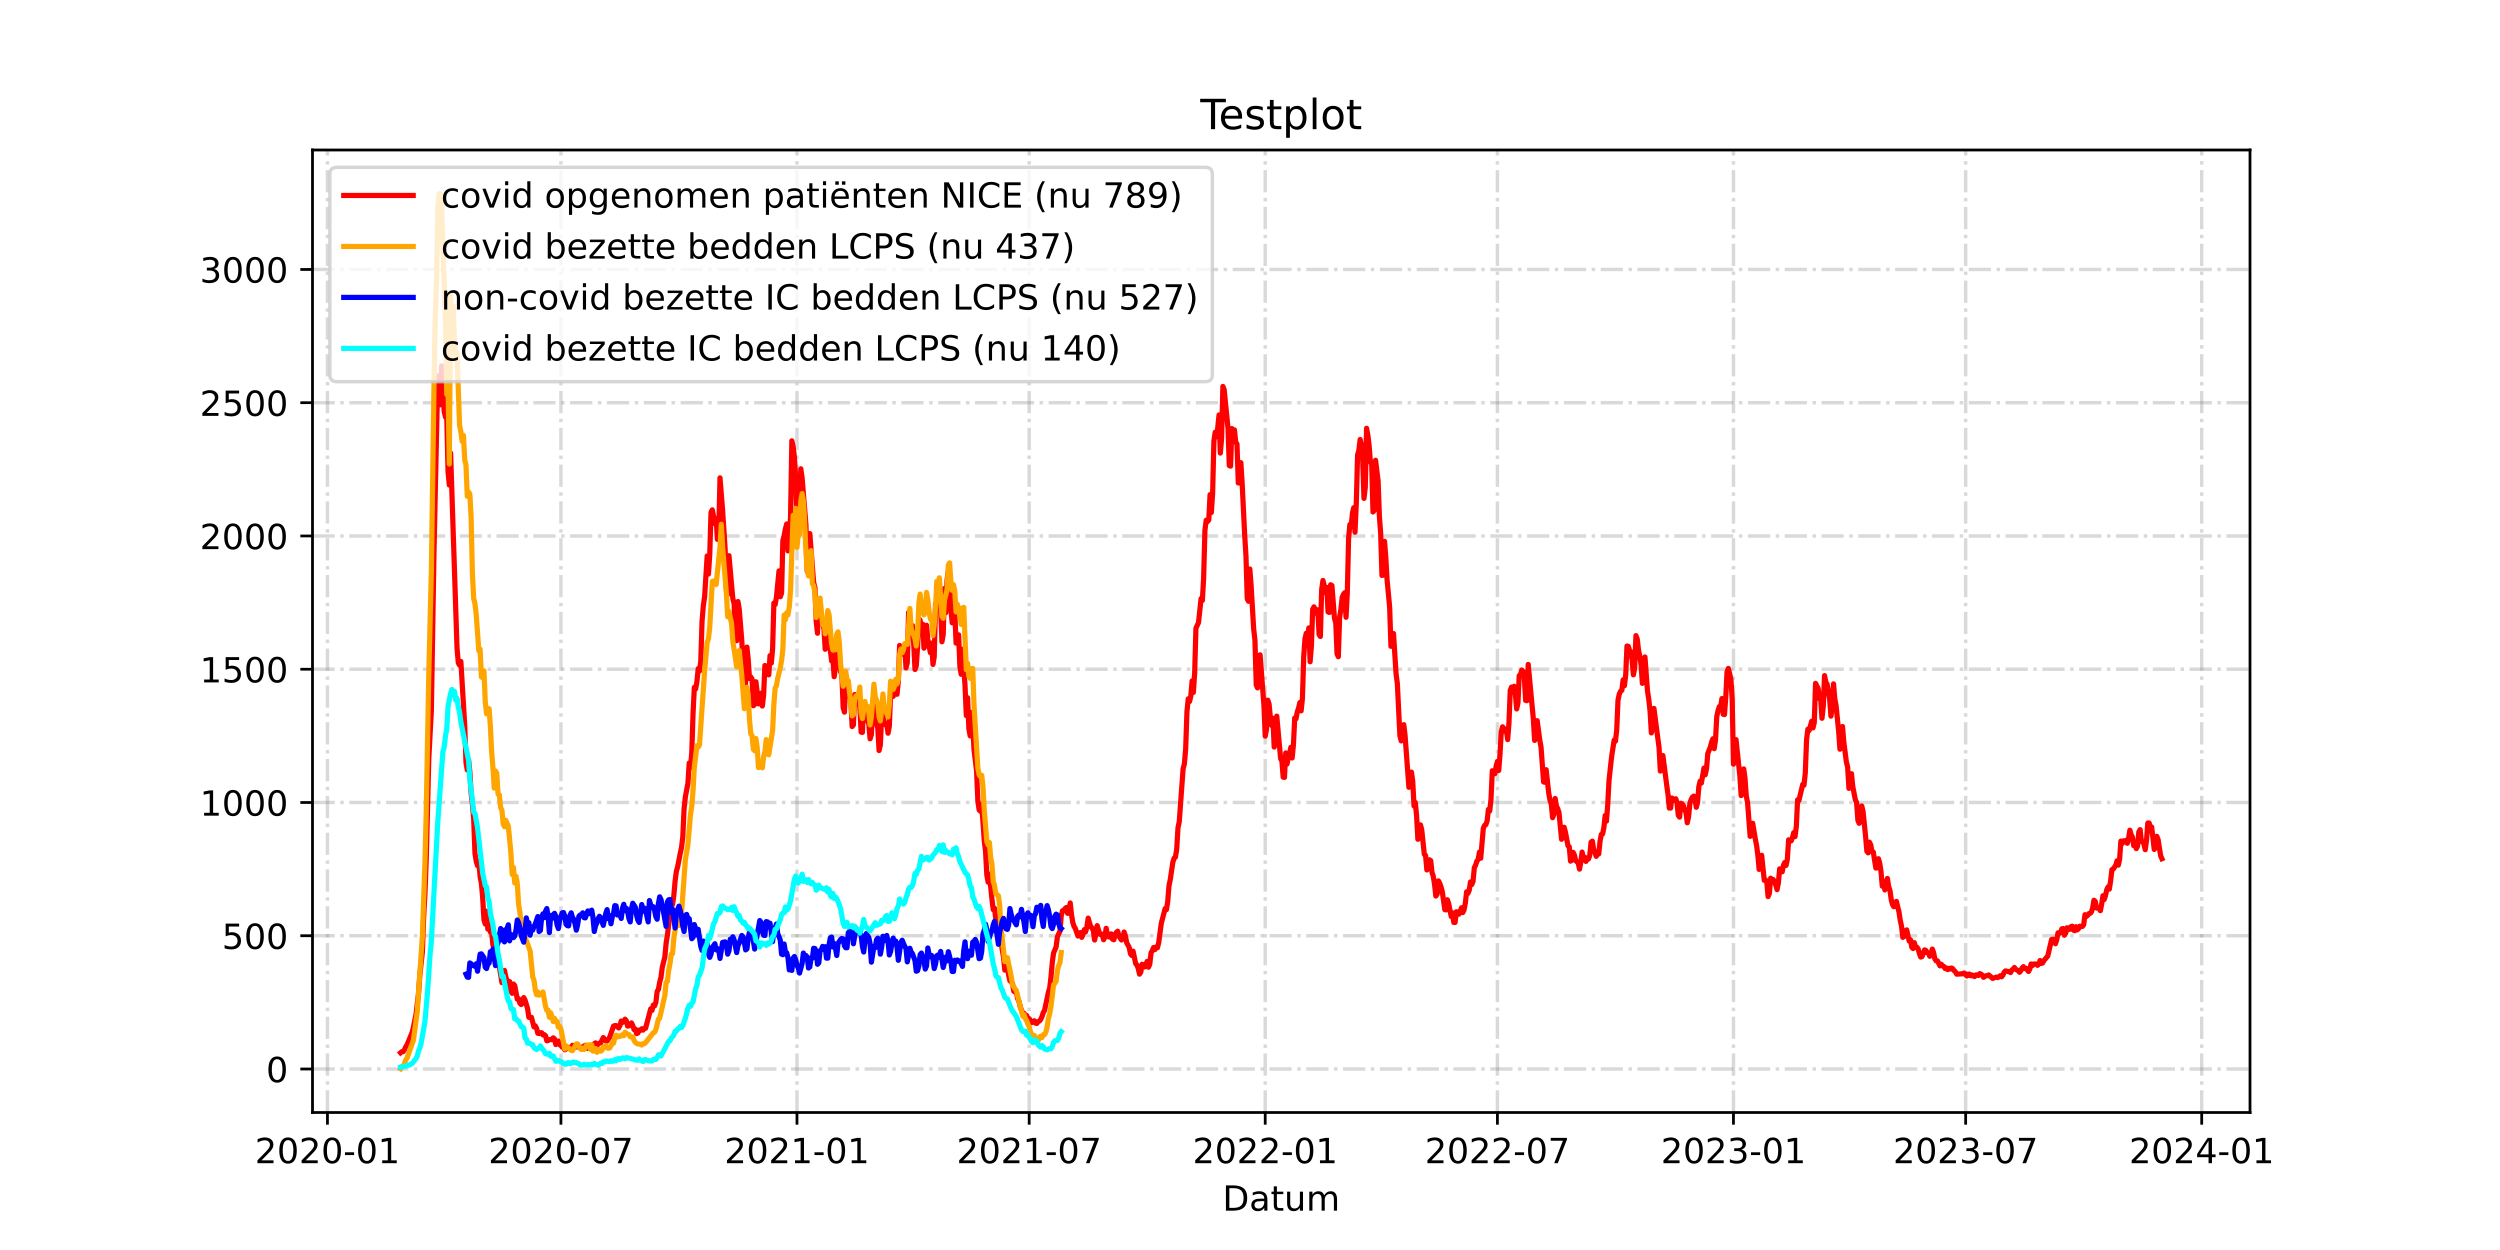 <?xml version="1.0" encoding="utf-8" standalone="no"?>
<!DOCTYPE svg PUBLIC "-//W3C//DTD SVG 1.1//EN"
  "http://www.w3.org/Graphics/SVG/1.1/DTD/svg11.dtd">
<!-- Created with matplotlib (https://matplotlib.org/) -->
<svg height="360pt" version="1.1" viewBox="0 0 720 360" width="720pt" xmlns="http://www.w3.org/2000/svg" xmlns:xlink="http://www.w3.org/1999/xlink">
 <defs>
  <style type="text/css">*{stroke-linecap:butt;stroke-linejoin:round;}</style>
 </defs>
 <g id="figure_1">
  <g id="patch_1">
   <path d="M 0 360 
L 720 360 
L 720 0 
L 0 0 
z
" style="fill:#ffffff;"/>
  </g>
  <g id="axes_1">
   <g id="patch_2">
    <path d="M 90 320.4 
L 648 320.4 
L 648 43.2 
L 90 43.2 
z
" style="fill:#ffffff;"/>
   </g>
   <g id="matplotlib.axis_1">
    <g id="xtick_1">
     <g id="line2d_1">
      <path clip-path="url(#p4094808280)" d="M 94.304 320.4 
L 94.304 43.2 
" style="fill:none;stroke:#808080;stroke-dasharray:6.4,1.6,1,1.6;stroke-dashoffset:0;stroke-opacity:0.3;"/>
     </g>
     <g id="line2d_2">
      <defs>
       <path d="M 0 0 
L 0 3.5 
" id="mc966d0ac88" style="stroke:#000000;stroke-width:0.8;"/>
      </defs>
      <g>
       <use style="stroke:#000000;stroke-width:0.8;" x="94.304" xlink:href="#mc966d0ac88" y="320.4"/>
      </g>
     </g>
     <g id="text_1">
      <!-- 2020-01 -->
      <g transform="translate(73.413 334.998)scale(0.1 -0.1)">
       <defs>
        <path d="M 19.188 8.297 
L 53.609 8.297 
L 53.609 0 
L 7.328 0 
L 7.328 8.297 
Q 12.938 14.109 22.625 23.891 
Q 32.328 33.688 34.812 36.531 
Q 39.547 41.844 41.422 45.531 
Q 43.312 49.219 43.312 52.781 
Q 43.312 58.594 39.234 62.25 
Q 35.156 65.922 28.609 65.922 
Q 23.969 65.922 18.812 64.312 
Q 13.672 62.703 7.812 59.422 
L 7.812 69.391 
Q 13.766 71.781 18.938 73 
Q 24.125 74.219 28.422 74.219 
Q 39.75 74.219 46.484 68.547 
Q 53.219 62.891 53.219 53.422 
Q 53.219 48.922 51.531 44.891 
Q 49.859 40.875 45.406 35.406 
Q 44.188 33.984 37.641 27.219 
Q 31.109 20.453 19.188 8.297 
z
" id="DejaVuSans-50"/>
        <path d="M 31.781 66.406 
Q 24.172 66.406 20.328 58.906 
Q 16.5 51.422 16.5 36.375 
Q 16.5 21.391 20.328 13.891 
Q 24.172 6.391 31.781 6.391 
Q 39.453 6.391 43.281 13.891 
Q 47.125 21.391 47.125 36.375 
Q 47.125 51.422 43.281 58.906 
Q 39.453 66.406 31.781 66.406 
z
M 31.781 74.219 
Q 44.047 74.219 50.516 64.516 
Q 56.984 54.828 56.984 36.375 
Q 56.984 17.969 50.516 8.266 
Q 44.047 -1.422 31.781 -1.422 
Q 19.531 -1.422 13.062 8.266 
Q 6.594 17.969 6.594 36.375 
Q 6.594 54.828 13.062 64.516 
Q 19.531 74.219 31.781 74.219 
z
" id="DejaVuSans-48"/>
        <path d="M 4.891 31.391 
L 31.203 31.391 
L 31.203 23.391 
L 4.891 23.391 
z
" id="DejaVuSans-45"/>
        <path d="M 12.406 8.297 
L 28.516 8.297 
L 28.516 63.922 
L 10.984 60.406 
L 10.984 69.391 
L 28.422 72.906 
L 38.281 72.906 
L 38.281 8.297 
L 54.391 8.297 
L 54.391 0 
L 12.406 0 
z
" id="DejaVuSans-49"/>
       </defs>
       <use xlink:href="#DejaVuSans-50"/>
       <use x="63.623" xlink:href="#DejaVuSans-48"/>
       <use x="127.246" xlink:href="#DejaVuSans-50"/>
       <use x="190.869" xlink:href="#DejaVuSans-48"/>
       <use x="254.492" xlink:href="#DejaVuSans-45"/>
       <use x="290.576" xlink:href="#DejaVuSans-48"/>
       <use x="354.199" xlink:href="#DejaVuSans-49"/>
      </g>
     </g>
    </g>
    <g id="xtick_2">
     <g id="line2d_3">
      <path clip-path="url(#p4094808280)" d="M 161.547 320.4 
L 161.547 43.2 
" style="fill:none;stroke:#808080;stroke-dasharray:6.4,1.6,1,1.6;stroke-dashoffset:0;stroke-opacity:0.3;"/>
     </g>
     <g id="line2d_4">
      <g>
       <use style="stroke:#000000;stroke-width:0.8;" x="161.547" xlink:href="#mc966d0ac88" y="320.4"/>
      </g>
     </g>
     <g id="text_2">
      <!-- 2020-07 -->
      <g transform="translate(140.655 334.998)scale(0.1 -0.1)">
       <defs>
        <path d="M 8.203 72.906 
L 55.078 72.906 
L 55.078 68.703 
L 28.609 0 
L 18.312 0 
L 43.219 64.594 
L 8.203 64.594 
z
" id="DejaVuSans-55"/>
       </defs>
       <use xlink:href="#DejaVuSans-50"/>
       <use x="63.623" xlink:href="#DejaVuSans-48"/>
       <use x="127.246" xlink:href="#DejaVuSans-50"/>
       <use x="190.869" xlink:href="#DejaVuSans-48"/>
       <use x="254.492" xlink:href="#DejaVuSans-45"/>
       <use x="290.576" xlink:href="#DejaVuSans-48"/>
       <use x="354.199" xlink:href="#DejaVuSans-55"/>
      </g>
     </g>
    </g>
    <g id="xtick_3">
     <g id="line2d_5">
      <path clip-path="url(#p4094808280)" d="M 229.528 320.4 
L 229.528 43.2 
" style="fill:none;stroke:#808080;stroke-dasharray:6.4,1.6,1,1.6;stroke-dashoffset:0;stroke-opacity:0.3;"/>
     </g>
     <g id="line2d_6">
      <g>
       <use style="stroke:#000000;stroke-width:0.8;" x="229.528" xlink:href="#mc966d0ac88" y="320.4"/>
      </g>
     </g>
     <g id="text_3">
      <!-- 2021-01 -->
      <g transform="translate(208.636 334.998)scale(0.1 -0.1)">
       <use xlink:href="#DejaVuSans-50"/>
       <use x="63.623" xlink:href="#DejaVuSans-48"/>
       <use x="127.246" xlink:href="#DejaVuSans-50"/>
       <use x="190.869" xlink:href="#DejaVuSans-49"/>
       <use x="254.492" xlink:href="#DejaVuSans-45"/>
       <use x="290.576" xlink:href="#DejaVuSans-48"/>
       <use x="354.199" xlink:href="#DejaVuSans-49"/>
      </g>
     </g>
    </g>
    <g id="xtick_4">
     <g id="line2d_7">
      <path clip-path="url(#p4094808280)" d="M 296.401 320.4 
L 296.401 43.2 
" style="fill:none;stroke:#808080;stroke-dasharray:6.4,1.6,1,1.6;stroke-dashoffset:0;stroke-opacity:0.3;"/>
     </g>
     <g id="line2d_8">
      <g>
       <use style="stroke:#000000;stroke-width:0.8;" x="296.401" xlink:href="#mc966d0ac88" y="320.4"/>
      </g>
     </g>
     <g id="text_4">
      <!-- 2021-07 -->
      <g transform="translate(275.509 334.998)scale(0.1 -0.1)">
       <use xlink:href="#DejaVuSans-50"/>
       <use x="63.623" xlink:href="#DejaVuSans-48"/>
       <use x="127.246" xlink:href="#DejaVuSans-50"/>
       <use x="190.869" xlink:href="#DejaVuSans-49"/>
       <use x="254.492" xlink:href="#DejaVuSans-45"/>
       <use x="290.576" xlink:href="#DejaVuSans-48"/>
       <use x="354.199" xlink:href="#DejaVuSans-55"/>
      </g>
     </g>
    </g>
    <g id="xtick_5">
     <g id="line2d_9">
      <path clip-path="url(#p4094808280)" d="M 364.382 320.4 
L 364.382 43.2 
" style="fill:none;stroke:#808080;stroke-dasharray:6.4,1.6,1,1.6;stroke-dashoffset:0;stroke-opacity:0.3;"/>
     </g>
     <g id="line2d_10">
      <g>
       <use style="stroke:#000000;stroke-width:0.8;" x="364.382" xlink:href="#mc966d0ac88" y="320.4"/>
      </g>
     </g>
     <g id="text_5">
      <!-- 2022-01 -->
      <g transform="translate(343.49 334.998)scale(0.1 -0.1)">
       <use xlink:href="#DejaVuSans-50"/>
       <use x="63.623" xlink:href="#DejaVuSans-48"/>
       <use x="127.246" xlink:href="#DejaVuSans-50"/>
       <use x="190.869" xlink:href="#DejaVuSans-50"/>
       <use x="254.492" xlink:href="#DejaVuSans-45"/>
       <use x="290.576" xlink:href="#DejaVuSans-48"/>
       <use x="354.199" xlink:href="#DejaVuSans-49"/>
      </g>
     </g>
    </g>
    <g id="xtick_6">
     <g id="line2d_11">
      <path clip-path="url(#p4094808280)" d="M 431.255 320.4 
L 431.255 43.2 
" style="fill:none;stroke:#808080;stroke-dasharray:6.4,1.6,1,1.6;stroke-dashoffset:0;stroke-opacity:0.3;"/>
     </g>
     <g id="line2d_12">
      <g>
       <use style="stroke:#000000;stroke-width:0.8;" x="431.255" xlink:href="#mc966d0ac88" y="320.4"/>
      </g>
     </g>
     <g id="text_6">
      <!-- 2022-07 -->
      <g transform="translate(410.363 334.998)scale(0.1 -0.1)">
       <use xlink:href="#DejaVuSans-50"/>
       <use x="63.623" xlink:href="#DejaVuSans-48"/>
       <use x="127.246" xlink:href="#DejaVuSans-50"/>
       <use x="190.869" xlink:href="#DejaVuSans-50"/>
       <use x="254.492" xlink:href="#DejaVuSans-45"/>
       <use x="290.576" xlink:href="#DejaVuSans-48"/>
       <use x="354.199" xlink:href="#DejaVuSans-55"/>
      </g>
     </g>
    </g>
    <g id="xtick_7">
     <g id="line2d_13">
      <path clip-path="url(#p4094808280)" d="M 499.236 320.4 
L 499.236 43.2 
" style="fill:none;stroke:#808080;stroke-dasharray:6.4,1.6,1,1.6;stroke-dashoffset:0;stroke-opacity:0.3;"/>
     </g>
     <g id="line2d_14">
      <g>
       <use style="stroke:#000000;stroke-width:0.8;" x="499.236" xlink:href="#mc966d0ac88" y="320.4"/>
      </g>
     </g>
     <g id="text_7">
      <!-- 2023-01 -->
      <g transform="translate(478.344 334.998)scale(0.1 -0.1)">
       <defs>
        <path d="M 40.578 39.312 
Q 47.656 37.797 51.625 33 
Q 55.609 28.219 55.609 21.188 
Q 55.609 10.406 48.188 4.484 
Q 40.766 -1.422 27.094 -1.422 
Q 22.516 -1.422 17.656 -0.516 
Q 12.797 0.391 7.625 2.203 
L 7.625 11.719 
Q 11.719 9.328 16.594 8.109 
Q 21.484 6.891 26.812 6.891 
Q 36.078 6.891 40.938 10.547 
Q 45.797 14.203 45.797 21.188 
Q 45.797 27.641 41.281 31.266 
Q 36.766 34.906 28.719 34.906 
L 20.219 34.906 
L 20.219 43.016 
L 29.109 43.016 
Q 36.375 43.016 40.234 45.922 
Q 44.094 48.828 44.094 54.297 
Q 44.094 59.906 40.109 62.906 
Q 36.141 65.922 28.719 65.922 
Q 24.656 65.922 20.016 65.031 
Q 15.375 64.156 9.812 62.312 
L 9.812 71.094 
Q 15.438 72.656 20.344 73.438 
Q 25.25 74.219 29.594 74.219 
Q 40.828 74.219 47.359 69.109 
Q 53.906 64.016 53.906 55.328 
Q 53.906 49.266 50.438 45.094 
Q 46.969 40.922 40.578 39.312 
z
" id="DejaVuSans-51"/>
       </defs>
       <use xlink:href="#DejaVuSans-50"/>
       <use x="63.623" xlink:href="#DejaVuSans-48"/>
       <use x="127.246" xlink:href="#DejaVuSans-50"/>
       <use x="190.869" xlink:href="#DejaVuSans-51"/>
       <use x="254.492" xlink:href="#DejaVuSans-45"/>
       <use x="290.576" xlink:href="#DejaVuSans-48"/>
       <use x="354.199" xlink:href="#DejaVuSans-49"/>
      </g>
     </g>
    </g>
    <g id="xtick_8">
     <g id="line2d_15">
      <path clip-path="url(#p4094808280)" d="M 566.109 320.4 
L 566.109 43.2 
" style="fill:none;stroke:#808080;stroke-dasharray:6.4,1.6,1,1.6;stroke-dashoffset:0;stroke-opacity:0.3;"/>
     </g>
     <g id="line2d_16">
      <g>
       <use style="stroke:#000000;stroke-width:0.8;" x="566.109" xlink:href="#mc966d0ac88" y="320.4"/>
      </g>
     </g>
     <g id="text_8">
      <!-- 2023-07 -->
      <g transform="translate(545.217 334.998)scale(0.1 -0.1)">
       <use xlink:href="#DejaVuSans-50"/>
       <use x="63.623" xlink:href="#DejaVuSans-48"/>
       <use x="127.246" xlink:href="#DejaVuSans-50"/>
       <use x="190.869" xlink:href="#DejaVuSans-51"/>
       <use x="254.492" xlink:href="#DejaVuSans-45"/>
       <use x="290.576" xlink:href="#DejaVuSans-48"/>
       <use x="354.199" xlink:href="#DejaVuSans-55"/>
      </g>
     </g>
    </g>
    <g id="xtick_9">
     <g id="line2d_17">
      <path clip-path="url(#p4094808280)" d="M 634.09 320.4 
L 634.09 43.2 
" style="fill:none;stroke:#808080;stroke-dasharray:6.4,1.6,1,1.6;stroke-dashoffset:0;stroke-opacity:0.3;"/>
     </g>
     <g id="line2d_18">
      <g>
       <use style="stroke:#000000;stroke-width:0.8;" x="634.09" xlink:href="#mc966d0ac88" y="320.4"/>
      </g>
     </g>
     <g id="text_9">
      <!-- 2024-01 -->
      <g transform="translate(613.198 334.998)scale(0.1 -0.1)">
       <defs>
        <path d="M 37.797 64.312 
L 12.891 25.391 
L 37.797 25.391 
z
M 35.203 72.906 
L 47.609 72.906 
L 47.609 25.391 
L 58.016 25.391 
L 58.016 17.188 
L 47.609 17.188 
L 47.609 0 
L 37.797 0 
L 37.797 17.188 
L 4.891 17.188 
L 4.891 26.703 
z
" id="DejaVuSans-52"/>
       </defs>
       <use xlink:href="#DejaVuSans-50"/>
       <use x="63.623" xlink:href="#DejaVuSans-48"/>
       <use x="127.246" xlink:href="#DejaVuSans-50"/>
       <use x="190.869" xlink:href="#DejaVuSans-52"/>
       <use x="254.492" xlink:href="#DejaVuSans-45"/>
       <use x="290.576" xlink:href="#DejaVuSans-48"/>
       <use x="354.199" xlink:href="#DejaVuSans-49"/>
      </g>
     </g>
    </g>
    <g id="text_10">
     <!-- Datum -->
     <g transform="translate(352.087 348.677)scale(0.1 -0.1)">
      <defs>
       <path d="M 19.672 64.797 
L 19.672 8.109 
L 31.594 8.109 
Q 46.688 8.109 53.688 14.938 
Q 60.688 21.781 60.688 36.531 
Q 60.688 51.172 53.688 57.984 
Q 46.688 64.797 31.594 64.797 
z
M 9.812 72.906 
L 30.078 72.906 
Q 51.266 72.906 61.172 64.094 
Q 71.094 55.281 71.094 36.531 
Q 71.094 17.672 61.125 8.828 
Q 51.172 0 30.078 0 
L 9.812 0 
z
" id="DejaVuSans-68"/>
       <path d="M 34.281 27.484 
Q 23.391 27.484 19.188 25 
Q 14.984 22.516 14.984 16.5 
Q 14.984 11.719 18.141 8.906 
Q 21.297 6.109 26.703 6.109 
Q 34.188 6.109 38.703 11.406 
Q 43.219 16.703 43.219 25.484 
L 43.219 27.484 
z
M 52.203 31.203 
L 52.203 0 
L 43.219 0 
L 43.219 8.297 
Q 40.141 3.328 35.547 0.953 
Q 30.953 -1.422 24.312 -1.422 
Q 15.922 -1.422 10.953 3.297 
Q 6 8.016 6 15.922 
Q 6 25.141 12.172 29.828 
Q 18.359 34.516 30.609 34.516 
L 43.219 34.516 
L 43.219 35.406 
Q 43.219 41.609 39.141 45 
Q 35.062 48.391 27.688 48.391 
Q 23 48.391 18.547 47.266 
Q 14.109 46.141 10.016 43.891 
L 10.016 52.203 
Q 14.938 54.109 19.578 55.047 
Q 24.219 56 28.609 56 
Q 40.484 56 46.344 49.844 
Q 52.203 43.703 52.203 31.203 
z
" id="DejaVuSans-97"/>
       <path d="M 18.312 70.219 
L 18.312 54.688 
L 36.812 54.688 
L 36.812 47.703 
L 18.312 47.703 
L 18.312 18.016 
Q 18.312 11.328 20.141 9.422 
Q 21.969 7.516 27.594 7.516 
L 36.812 7.516 
L 36.812 0 
L 27.594 0 
Q 17.188 0 13.234 3.875 
Q 9.281 7.766 9.281 18.016 
L 9.281 47.703 
L 2.688 47.703 
L 2.688 54.688 
L 9.281 54.688 
L 9.281 70.219 
z
" id="DejaVuSans-116"/>
       <path d="M 8.5 21.578 
L 8.5 54.688 
L 17.484 54.688 
L 17.484 21.922 
Q 17.484 14.156 20.5 10.266 
Q 23.531 6.391 29.594 6.391 
Q 36.859 6.391 41.078 11.031 
Q 45.312 15.672 45.312 23.688 
L 45.312 54.688 
L 54.297 54.688 
L 54.297 0 
L 45.312 0 
L 45.312 8.406 
Q 42.047 3.422 37.719 1 
Q 33.406 -1.422 27.688 -1.422 
Q 18.266 -1.422 13.375 4.438 
Q 8.5 10.297 8.5 21.578 
z
M 31.109 56 
z
" id="DejaVuSans-117"/>
       <path d="M 52 44.188 
Q 55.375 50.25 60.062 53.125 
Q 64.75 56 71.094 56 
Q 79.641 56 84.281 50.016 
Q 88.922 44.047 88.922 33.016 
L 88.922 0 
L 79.891 0 
L 79.891 32.719 
Q 79.891 40.578 77.094 44.375 
Q 74.312 48.188 68.609 48.188 
Q 61.625 48.188 57.562 43.547 
Q 53.516 38.922 53.516 30.906 
L 53.516 0 
L 44.484 0 
L 44.484 32.719 
Q 44.484 40.625 41.703 44.406 
Q 38.922 48.188 33.109 48.188 
Q 26.219 48.188 22.156 43.531 
Q 18.109 38.875 18.109 30.906 
L 18.109 0 
L 9.078 0 
L 9.078 54.688 
L 18.109 54.688 
L 18.109 46.188 
Q 21.188 51.219 25.484 53.609 
Q 29.781 56 35.688 56 
Q 41.656 56 45.828 52.969 
Q 50 49.953 52 44.188 
z
" id="DejaVuSans-109"/>
      </defs>
      <use xlink:href="#DejaVuSans-68"/>
      <use x="77.002" xlink:href="#DejaVuSans-97"/>
      <use x="138.281" xlink:href="#DejaVuSans-116"/>
      <use x="177.49" xlink:href="#DejaVuSans-117"/>
      <use x="240.869" xlink:href="#DejaVuSans-109"/>
     </g>
    </g>
   </g>
   <g id="matplotlib.axis_2">
    <g id="ytick_1">
     <g id="line2d_19">
      <path clip-path="url(#p4094808280)" d="M 90 307.877 
L 648 307.877 
" style="fill:none;stroke:#808080;stroke-dasharray:6.4,1.6,1,1.6;stroke-dashoffset:0;stroke-opacity:0.3;"/>
     </g>
     <g id="line2d_20">
      <defs>
       <path d="M 0 0 
L -3.5 0 
" id="me087c89408" style="stroke:#000000;stroke-width:0.8;"/>
      </defs>
      <g>
       <use style="stroke:#000000;stroke-width:0.8;" x="90" xlink:href="#me087c89408" y="307.877"/>
      </g>
     </g>
     <g id="text_11">
      <!-- 0 -->
      <g transform="translate(76.638 311.676)scale(0.1 -0.1)">
       <use xlink:href="#DejaVuSans-48"/>
      </g>
     </g>
    </g>
    <g id="ytick_2">
     <g id="line2d_21">
      <path clip-path="url(#p4094808280)" d="M 90 269.497 
L 648 269.497 
" style="fill:none;stroke:#808080;stroke-dasharray:6.4,1.6,1,1.6;stroke-dashoffset:0;stroke-opacity:0.3;"/>
     </g>
     <g id="line2d_22">
      <g>
       <use style="stroke:#000000;stroke-width:0.8;" x="90" xlink:href="#me087c89408" y="269.497"/>
      </g>
     </g>
     <g id="text_12">
      <!-- 500 -->
      <g transform="translate(63.913 273.296)scale(0.1 -0.1)">
       <defs>
        <path d="M 10.797 72.906 
L 49.516 72.906 
L 49.516 64.594 
L 19.828 64.594 
L 19.828 46.734 
Q 21.969 47.469 24.109 47.828 
Q 26.266 48.188 28.422 48.188 
Q 40.625 48.188 47.75 41.5 
Q 54.891 34.812 54.891 23.391 
Q 54.891 11.625 47.562 5.094 
Q 40.234 -1.422 26.906 -1.422 
Q 22.312 -1.422 17.547 -0.641 
Q 12.797 0.141 7.719 1.703 
L 7.719 11.625 
Q 12.109 9.234 16.797 8.062 
Q 21.484 6.891 26.703 6.891 
Q 35.156 6.891 40.078 11.328 
Q 45.016 15.766 45.016 23.391 
Q 45.016 31 40.078 35.438 
Q 35.156 39.891 26.703 39.891 
Q 22.75 39.891 18.812 39.016 
Q 14.891 38.141 10.797 36.281 
z
" id="DejaVuSans-53"/>
       </defs>
       <use xlink:href="#DejaVuSans-53"/>
       <use x="63.623" xlink:href="#DejaVuSans-48"/>
       <use x="127.246" xlink:href="#DejaVuSans-48"/>
      </g>
     </g>
    </g>
    <g id="ytick_3">
     <g id="line2d_23">
      <path clip-path="url(#p4094808280)" d="M 90 231.118 
L 648 231.118 
" style="fill:none;stroke:#808080;stroke-dasharray:6.4,1.6,1,1.6;stroke-dashoffset:0;stroke-opacity:0.3;"/>
     </g>
     <g id="line2d_24">
      <g>
       <use style="stroke:#000000;stroke-width:0.8;" x="90" xlink:href="#me087c89408" y="231.118"/>
      </g>
     </g>
     <g id="text_13">
      <!-- 1000 -->
      <g transform="translate(57.55 234.917)scale(0.1 -0.1)">
       <use xlink:href="#DejaVuSans-49"/>
       <use x="63.623" xlink:href="#DejaVuSans-48"/>
       <use x="127.246" xlink:href="#DejaVuSans-48"/>
       <use x="190.869" xlink:href="#DejaVuSans-48"/>
      </g>
     </g>
    </g>
    <g id="ytick_4">
     <g id="line2d_25">
      <path clip-path="url(#p4094808280)" d="M 90 192.738 
L 648 192.738 
" style="fill:none;stroke:#808080;stroke-dasharray:6.4,1.6,1,1.6;stroke-dashoffset:0;stroke-opacity:0.3;"/>
     </g>
     <g id="line2d_26">
      <g>
       <use style="stroke:#000000;stroke-width:0.8;" x="90" xlink:href="#me087c89408" y="192.738"/>
      </g>
     </g>
     <g id="text_14">
      <!-- 1500 -->
      <g transform="translate(57.55 196.537)scale(0.1 -0.1)">
       <use xlink:href="#DejaVuSans-49"/>
       <use x="63.623" xlink:href="#DejaVuSans-53"/>
       <use x="127.246" xlink:href="#DejaVuSans-48"/>
       <use x="190.869" xlink:href="#DejaVuSans-48"/>
      </g>
     </g>
    </g>
    <g id="ytick_5">
     <g id="line2d_27">
      <path clip-path="url(#p4094808280)" d="M 90 154.359 
L 648 154.359 
" style="fill:none;stroke:#808080;stroke-dasharray:6.4,1.6,1,1.6;stroke-dashoffset:0;stroke-opacity:0.3;"/>
     </g>
     <g id="line2d_28">
      <g>
       <use style="stroke:#000000;stroke-width:0.8;" x="90" xlink:href="#me087c89408" y="154.359"/>
      </g>
     </g>
     <g id="text_15">
      <!-- 2000 -->
      <g transform="translate(57.55 158.158)scale(0.1 -0.1)">
       <use xlink:href="#DejaVuSans-50"/>
       <use x="63.623" xlink:href="#DejaVuSans-48"/>
       <use x="127.246" xlink:href="#DejaVuSans-48"/>
       <use x="190.869" xlink:href="#DejaVuSans-48"/>
      </g>
     </g>
    </g>
    <g id="ytick_6">
     <g id="line2d_29">
      <path clip-path="url(#p4094808280)" d="M 90 115.979 
L 648 115.979 
" style="fill:none;stroke:#808080;stroke-dasharray:6.4,1.6,1,1.6;stroke-dashoffset:0;stroke-opacity:0.3;"/>
     </g>
     <g id="line2d_30">
      <g>
       <use style="stroke:#000000;stroke-width:0.8;" x="90" xlink:href="#me087c89408" y="115.979"/>
      </g>
     </g>
     <g id="text_16">
      <!-- 2500 -->
      <g transform="translate(57.55 119.778)scale(0.1 -0.1)">
       <use xlink:href="#DejaVuSans-50"/>
       <use x="63.623" xlink:href="#DejaVuSans-53"/>
       <use x="127.246" xlink:href="#DejaVuSans-48"/>
       <use x="190.869" xlink:href="#DejaVuSans-48"/>
      </g>
     </g>
    </g>
    <g id="ytick_7">
     <g id="line2d_31">
      <path clip-path="url(#p4094808280)" d="M 90 77.6 
L 648 77.6 
" style="fill:none;stroke:#808080;stroke-dasharray:6.4,1.6,1,1.6;stroke-dashoffset:0;stroke-opacity:0.3;"/>
     </g>
     <g id="line2d_32">
      <g>
       <use style="stroke:#000000;stroke-width:0.8;" x="90" xlink:href="#me087c89408" y="77.6"/>
      </g>
     </g>
     <g id="text_17">
      <!-- 3000 -->
      <g transform="translate(57.55 81.399)scale(0.1 -0.1)">
       <use xlink:href="#DejaVuSans-51"/>
       <use x="63.623" xlink:href="#DejaVuSans-48"/>
       <use x="127.246" xlink:href="#DejaVuSans-48"/>
       <use x="190.869" xlink:href="#DejaVuSans-48"/>
      </g>
     </g>
    </g>
   </g>
   <g id="line2d_33">
    <path clip-path="url(#p4094808280)" d="M 115.364 303.194 
L 115.733 302.887 
L 116.103 302.887 
L 116.472 302.35 
L 116.841 301.506 
L 117.211 300.968 
L 118.689 297.361 
L 119.058 295.902 
L 119.797 292.218 
L 120.536 286.154 
L 120.906 280.858 
L 121.645 274.18 
L 122.014 263.971 
L 122.383 257.523 
L 122.753 247.698 
L 123.492 218.452 
L 124.231 204.559 
L 124.97 160.039 
L 126.078 108.303 
L 126.817 116.593 
L 127.186 105.386 
L 127.556 110.913 
L 127.925 118.435 
L 128.295 120.124 
L 128.664 119.664 
L 129.034 135.86 
L 129.403 139.698 
L 129.773 130.487 
L 131.62 186.597 
L 131.989 190.896 
L 132.359 191.587 
L 132.728 190.512 
L 133.837 208.858 
L 134.206 219.604 
L 134.576 221.753 
L 134.945 218.759 
L 135.315 222.29 
L 135.684 228.431 
L 136.054 231.578 
L 136.423 235.877 
L 136.792 245.779 
L 137.162 248.081 
L 137.531 249.31 
L 137.901 248.081 
L 138.27 252.533 
L 138.64 254.376 
L 139.009 258.521 
L 139.379 264.892 
L 139.748 266.12 
L 140.118 262.435 
L 140.487 267.578 
L 140.857 266.427 
L 141.226 268.423 
L 141.596 268.499 
L 141.965 272.184 
L 142.334 273.565 
L 142.704 271.339 
L 144.551 283.007 
L 144.921 281.932 
L 145.29 279.476 
L 145.66 281.318 
L 146.029 282.393 
L 146.399 285.003 
L 146.768 282.7 
L 147.137 285.463 
L 147.507 286.077 
L 147.876 283.391 
L 148.246 283.851 
L 148.985 287.766 
L 149.354 287.612 
L 149.724 288.917 
L 150.093 289.301 
L 150.463 288.994 
L 150.832 287.305 
L 151.202 287.996 
L 151.94 290.452 
L 152.31 292.986 
L 153.049 292.986 
L 153.788 295.749 
L 154.157 295.442 
L 154.527 296.133 
L 154.896 297.591 
L 155.266 297.668 
L 155.635 297.438 
L 156.005 297.438 
L 156.374 298.052 
L 156.743 297.975 
L 157.113 298.282 
L 157.482 299.74 
L 157.852 299.664 
L 158.221 299.433 
L 158.591 299.357 
L 158.96 299.433 
L 159.33 298.896 
L 159.699 299.203 
L 160.069 300.815 
L 160.438 300.508 
L 160.808 299.817 
L 161.177 300.892 
L 161.547 301.045 
L 161.916 301.583 
L 162.285 301.583 
L 162.655 302.35 
L 163.763 301.659 
L 164.133 301.813 
L 164.502 301.813 
L 164.872 301.045 
L 165.241 301.659 
L 165.611 301.659 
L 165.98 301.122 
L 166.35 301.045 
L 166.719 301.583 
L 167.088 301.89 
L 167.458 302.043 
L 167.827 301.506 
L 168.566 301.045 
L 168.936 301.122 
L 169.305 301.966 
L 169.675 301.429 
L 170.044 301.583 
L 170.783 301.199 
L 171.153 300.585 
L 171.522 300.354 
L 171.891 301.045 
L 172.63 300.431 
L 173 300.354 
L 173.739 298.819 
L 174.478 299.74 
L 174.847 299.817 
L 175.586 298.742 
L 176.694 295.519 
L 177.064 295.365 
L 177.433 295.365 
L 178.172 296.056 
L 178.542 295.365 
L 178.911 294.06 
L 179.281 294.444 
L 179.65 294.214 
L 180.02 293.523 
L 180.389 293.983 
L 180.759 295.519 
L 181.128 295.442 
L 181.498 295.135 
L 181.867 294.597 
L 182.236 295.365 
L 182.606 296.516 
L 182.975 296.363 
L 183.345 297.668 
L 183.714 297.514 
L 184.084 296.67 
L 184.453 296.747 
L 184.823 296.286 
L 185.192 296.67 
L 185.562 296.133 
L 185.931 296.133 
L 187.409 290.529 
L 187.778 290.99 
L 188.148 289.455 
L 188.517 289.685 
L 188.887 288.687 
L 189.256 285.54 
L 189.626 284.926 
L 189.995 282.853 
L 190.365 281.472 
L 190.734 278.555 
L 191.473 275.638 
L 191.842 271.646 
L 192.212 269.344 
L 193.32 260.133 
L 193.69 260.516 
L 194.059 257.983 
L 194.429 253.762 
L 194.798 250.922 
L 195.168 249.617 
L 195.907 245.779 
L 196.276 244.09 
L 196.646 241.02 
L 197.015 232.96 
L 197.384 229.506 
L 198.123 225.591 
L 198.493 219.757 
L 198.862 221.139 
L 199.232 216.687 
L 199.601 205.403 
L 199.971 197.958 
L 200.34 198.418 
L 200.71 196.346 
L 201.079 192.585 
L 201.449 193.275 
L 201.818 190.589 
L 202.187 178.922 
L 202.557 174.47 
L 202.926 171.86 
L 203.665 160.116 
L 204.035 165.335 
L 204.404 159.809 
L 204.774 147.527 
L 205.143 146.836 
L 205.882 150.828 
L 206.252 149.293 
L 206.621 155.357 
L 206.99 153.668 
L 207.36 137.625 
L 208.099 146.836 
L 208.838 158.12 
L 209.207 169.634 
L 209.577 171.169 
L 209.946 160.039 
L 210.685 168.406 
L 211.055 172.397 
L 211.424 173.855 
L 211.793 184.141 
L 212.163 184.525 
L 212.532 173.241 
L 212.902 175.467 
L 213.641 184.602 
L 214.38 198.956 
L 214.749 196.346 
L 215.119 186.367 
L 215.488 189.975 
L 215.858 195.425 
L 216.227 194.964 
L 216.597 195.578 
L 216.966 203.254 
L 217.335 202.87 
L 217.705 196.346 
L 218.444 202.717 
L 218.813 202.18 
L 219.183 199.646 
L 219.552 203.331 
L 219.922 200.184 
L 220.291 191.664 
L 221.03 194.12 
L 221.4 194.35 
L 221.769 188.823 
L 222.138 190.973 
L 222.508 186.904 
L 222.877 173.702 
L 223.247 174.086 
L 223.616 172.013 
L 224.355 164.414 
L 224.725 171.86 
L 225.094 170.785 
L 225.464 155.664 
L 225.833 154.282 
L 226.203 152.286 
L 226.572 150.904 
L 226.941 158.657 
L 227.311 155.664 
L 227.68 148.678 
L 228.05 126.956 
L 228.419 128.568 
L 228.789 131.715 
L 229.158 137.779 
L 229.528 150.29 
L 229.897 146.452 
L 230.267 144.61 
L 230.636 135.015 
L 231.006 137.625 
L 232.114 151.212 
L 232.483 164.568 
L 232.853 163.8 
L 233.222 153.668 
L 234.331 167.791 
L 234.7 169.173 
L 235.07 178.922 
L 235.439 182.376 
L 235.809 172.704 
L 236.178 173.702 
L 236.548 179.459 
L 236.917 179.382 
L 237.286 180.994 
L 237.656 186.981 
L 238.025 186.214 
L 238.395 178.922 
L 238.764 182.452 
L 239.134 187.212 
L 239.503 190.359 
L 239.873 189.514 
L 240.242 194.887 
L 240.612 192.201 
L 240.981 184.064 
L 241.351 186.597 
L 241.72 191.049 
L 242.089 193.506 
L 242.459 194.197 
L 242.828 203.791 
L 243.198 205.096 
L 243.567 197.037 
L 243.937 199.032 
L 244.306 198.956 
L 244.676 200.03 
L 245.045 201.796 
L 245.415 209.241 
L 245.784 208.781 
L 246.154 200.03 
L 246.892 202.487 
L 247.262 201.949 
L 247.631 203.561 
L 248.001 210.853 
L 248.37 210.93 
L 248.74 202.41 
L 249.109 203.254 
L 249.479 204.559 
L 249.848 207.553 
L 250.218 208.474 
L 250.587 212.772 
L 250.957 211.544 
L 251.326 202.026 
L 251.695 203.484 
L 252.065 207.092 
L 252.804 209.779 
L 253.173 216.15 
L 253.543 214.538 
L 253.912 206.017 
L 254.282 205.941 
L 254.651 208.013 
L 255.021 208.781 
L 255.39 208.397 
L 255.76 211.16 
L 256.129 209.165 
L 256.499 199.877 
L 256.868 199.57 
L 257.237 200.568 
L 257.607 197.42 
L 257.976 196.576 
L 258.346 199.954 
L 258.715 196.269 
L 259.085 185.907 
L 259.454 188.516 
L 259.824 187.979 
L 260.193 188.363 
L 260.563 186.674 
L 260.932 192.354 
L 261.302 190.819 
L 261.671 176.388 
L 262.04 178.231 
L 262.41 181.301 
L 262.779 180.15 
L 263.149 185.369 
L 263.518 192.815 
L 263.888 191.74 
L 264.257 186.367 
L 264.627 178.154 
L 264.996 178.614 
L 265.366 181.378 
L 265.735 179.766 
L 266.105 186.674 
L 266.474 185.676 
L 266.843 180.073 
L 267.213 184.218 
L 267.952 187.979 
L 268.321 185.216 
L 268.691 191.357 
L 269.06 189.13 
L 269.43 174.009 
L 269.799 173.472 
L 270.169 173.395 
L 270.538 173.548 
L 270.908 175.698 
L 271.277 184.832 
L 271.646 182.759 
L 272.016 169.48 
L 272.385 176.465 
L 272.755 167.024 
L 273.124 164.414 
L 273.494 166.026 
L 273.863 175.544 
L 274.233 179.382 
L 274.602 171.399 
L 274.972 175.774 
L 275.341 185.216 
L 275.711 183.604 
L 276.08 182.836 
L 276.45 191.971 
L 276.819 194.197 
L 277.188 186.981 
L 277.927 197.42 
L 278.297 206.094 
L 278.666 200.951 
L 279.036 209.855 
L 279.405 211.928 
L 279.775 205.173 
L 280.144 208.781 
L 280.514 215.843 
L 281.253 222.06 
L 281.622 230.58 
L 281.991 233.267 
L 282.361 233.651 
L 282.73 231.578 
L 283.469 242.171 
L 283.839 245.165 
L 284.208 251.996 
L 284.578 254.069 
L 284.947 251.766 
L 285.686 259.058 
L 286.056 261.975 
L 286.425 261.591 
L 286.794 264.738 
L 287.164 265.275 
L 287.533 264.508 
L 287.903 267.041 
L 288.272 271.263 
L 289.011 275.638 
L 289.381 279.399 
L 289.75 279.399 
L 290.12 277.557 
L 290.489 280.858 
L 290.859 282.47 
L 291.228 282.777 
L 291.597 283.237 
L 291.967 285.463 
L 292.336 285.693 
L 292.706 285.617 
L 293.075 287.612 
L 293.445 288.303 
L 293.814 289.915 
L 294.553 291.911 
L 294.923 291.834 
L 295.292 292.371 
L 295.662 292.448 
L 296.031 293.523 
L 296.401 293.369 
L 297.139 294.521 
L 297.878 293.983 
L 298.248 294.674 
L 298.617 294.751 
L 298.987 294.214 
L 299.356 294.06 
L 299.726 293.6 
L 300.095 292.755 
L 300.465 291.604 
L 300.834 290.99 
L 301.942 285.77 
L 302.312 284.542 
L 302.681 281.395 
L 303.051 277.25 
L 303.42 274.487 
L 304.159 272.721 
L 304.529 269.804 
L 305.268 268.192 
L 305.637 263.74 
L 306.007 262.282 
L 306.376 262.282 
L 306.745 261.668 
L 307.115 261.361 
L 307.484 263.049 
L 307.854 261.975 
L 308.223 260.056 
L 308.593 263.433 
L 308.962 265.659 
L 309.332 266.811 
L 309.701 267.425 
L 310.44 269.574 
L 310.81 268.73 
L 311.179 268.576 
L 311.548 269.958 
L 311.918 269.113 
L 312.287 267.732 
L 312.657 268.346 
L 313.026 266.964 
L 313.396 264.431 
L 314.135 266.964 
L 314.504 267.194 
L 314.874 268.039 
L 315.243 270.725 
L 315.613 269.037 
L 315.982 266.58 
L 316.721 269.037 
L 317.09 269.19 
L 317.46 269.037 
L 317.829 270.649 
L 318.199 269.958 
L 318.568 267.348 
L 318.938 269.19 
L 319.307 269.804 
L 319.677 269.881 
L 320.046 268.96 
L 320.416 270.495 
L 320.785 270.649 
L 321.155 269.19 
L 321.524 268.499 
L 321.893 268.192 
L 322.263 269.651 
L 323.002 270.725 
L 323.371 269.958 
L 323.741 268.423 
L 324.11 269.497 
L 324.48 271.493 
L 325.219 272.875 
L 325.588 274.717 
L 325.958 275.177 
L 326.327 273.949 
L 327.066 277.48 
L 327.435 277.941 
L 327.805 278.862 
L 328.174 280.551 
L 328.544 280.013 
L 328.913 277.71 
L 329.283 277.864 
L 329.652 278.478 
L 330.391 276.866 
L 330.761 278.555 
L 331.13 277.71 
L 331.5 274.41 
L 331.869 273.796 
L 332.238 272.875 
L 332.608 273.489 
L 332.977 272.721 
L 333.347 272.951 
L 333.716 271.416 
L 334.455 265.89 
L 335.564 261.668 
L 335.933 261.975 
L 336.303 259.672 
L 336.672 255.067 
L 337.041 253.301 
L 337.78 248.312 
L 338.15 247.16 
L 338.519 246.853 
L 338.889 244.627 
L 339.258 238.41 
L 339.628 236.644 
L 340.736 221.369 
L 341.106 219.988 
L 341.475 215.612 
L 341.844 204.943 
L 342.214 201.258 
L 342.583 202.026 
L 342.953 200.491 
L 343.322 196.116 
L 343.692 199.416 
L 344.061 193.89 
L 344.431 180.917 
L 345.17 179.305 
L 345.909 172.397 
L 346.278 172.934 
L 346.647 166.487 
L 347.017 152.747 
L 347.386 149.83 
L 347.756 150.214 
L 348.125 149.753 
L 348.495 142.461 
L 348.864 147.604 
L 349.234 142.154 
L 349.603 127.032 
L 349.973 124.499 
L 350.342 125.804 
L 350.712 123.194 
L 351.081 119.51 
L 351.451 130.487 
L 351.82 126.265 
L 352.189 111.297 
L 352.559 112.218 
L 353.667 123.348 
L 354.037 134.094 
L 354.406 134.248 
L 354.776 123.425 
L 355.145 123.962 
L 355.515 123.809 
L 355.884 127.263 
L 356.254 127.877 
L 356.623 139.084 
L 356.992 139.084 
L 357.362 133.25 
L 357.731 139.007 
L 358.47 154.128 
L 358.84 160.116 
L 359.209 172.474 
L 359.579 173.165 
L 359.948 163.877 
L 360.318 168.636 
L 361.057 181.148 
L 361.426 184.371 
L 361.795 197.267 
L 362.165 198.111 
L 362.534 188.823 
L 362.904 188.593 
L 364.012 203.177 
L 364.382 212.005 
L 364.751 210.086 
L 365.121 201.642 
L 365.49 202.717 
L 365.86 206.632 
L 366.229 208.934 
L 366.598 206.862 
L 366.968 215.152 
L 367.337 213.54 
L 367.707 206.248 
L 368.815 218.452 
L 369.185 219.143 
L 369.554 223.826 
L 369.924 223.902 
L 370.293 216.841 
L 370.663 220.064 
L 371.032 218.145 
L 371.402 216.994 
L 371.771 215.229 
L 372.14 218.299 
L 372.51 214.461 
L 372.879 206.785 
L 373.249 207.015 
L 373.618 205.02 
L 373.988 203.945 
L 374.357 202.333 
L 374.727 204.713 
L 375.096 201.182 
L 375.466 189.207 
L 375.835 183.911 
L 376.205 182.376 
L 376.574 183.681 
L 376.943 180.841 
L 377.313 190.589 
L 377.682 186.06 
L 378.052 175.467 
L 378.421 174.777 
L 378.791 175.544 
L 379.16 176.696 
L 379.53 175.621 
L 379.899 182.759 
L 380.269 183.297 
L 380.638 169.787 
L 381.008 167.177 
L 381.377 168.636 
L 381.746 170.708 
L 382.116 169.173 
L 382.485 176.235 
L 382.855 176.388 
L 383.224 168.406 
L 383.594 168.636 
L 384.333 178.077 
L 384.702 179.382 
L 385.072 188.286 
L 385.441 189.13 
L 385.811 177.77 
L 386.18 175.467 
L 386.549 172.013 
L 386.919 171.169 
L 387.288 170.708 
L 387.658 177.77 
L 388.027 170.632 
L 388.397 154.973 
L 388.766 151.058 
L 389.136 151.672 
L 389.505 147.757 
L 389.875 146.222 
L 390.244 153.284 
L 390.614 144.917 
L 390.983 131.024 
L 391.353 129.719 
L 391.722 126.572 
L 392.091 128.184 
L 392.461 132.559 
L 392.83 143.536 
L 393.2 140.388 
L 393.569 123.348 
L 393.939 125.344 
L 394.308 128.337 
L 394.678 133.096 
L 395.047 133.48 
L 395.417 147.45 
L 395.786 146.99 
L 396.156 132.559 
L 396.894 138.546 
L 397.264 148.755 
L 397.633 153.591 
L 398.003 165.719 
L 398.372 165.642 
L 398.742 155.894 
L 399.111 160.576 
L 399.481 167.024 
L 400.22 174.853 
L 400.589 186.137 
L 400.959 185.983 
L 401.328 182.452 
L 402.067 194.043 
L 402.436 196.883 
L 403.175 211.928 
L 403.545 213.386 
L 403.914 212.005 
L 404.284 208.704 
L 404.653 211.774 
L 405.762 226.742 
L 406.131 225.745 
L 406.5 222.367 
L 406.87 225.054 
L 407.239 232.116 
L 407.609 231.118 
L 407.978 234.956 
L 408.348 241.71 
L 408.717 240.866 
L 409.087 237.565 
L 409.456 238.947 
L 410.195 246.009 
L 410.565 246.393 
L 410.934 250.538 
L 411.304 249.463 
L 411.673 247.621 
L 412.042 247.851 
L 412.412 251.229 
L 412.781 252.38 
L 413.151 254.683 
L 413.52 258.06 
L 413.89 257.523 
L 414.259 253.685 
L 414.629 254.376 
L 414.998 255.374 
L 415.368 256.755 
L 416.107 261.975 
L 416.476 262.052 
L 416.845 259.135 
L 417.215 260.209 
L 417.954 263.971 
L 418.323 262.896 
L 418.693 265.659 
L 419.062 265.659 
L 419.432 262.589 
L 419.801 262.666 
L 420.171 263.28 
L 420.54 262.512 
L 420.91 261.438 
L 421.279 262.819 
L 421.648 262.052 
L 422.018 260.056 
L 422.387 256.832 
L 422.757 257.293 
L 423.126 256.448 
L 423.496 253.992 
L 423.865 254.759 
L 424.235 253.838 
L 424.604 249.924 
L 424.974 249.156 
L 425.343 248.005 
L 425.713 247.544 
L 426.082 245.395 
L 426.452 247.16 
L 427.19 238.563 
L 427.56 237.719 
L 427.929 237.489 
L 428.299 236.414 
L 428.668 233.113 
L 429.038 233.574 
L 429.407 230.197 
L 429.777 221.983 
L 430.146 222.137 
L 430.516 222.828 
L 430.885 220.678 
L 431.255 219.297 
L 431.624 221.907 
L 431.993 217.301 
L 432.363 210.777 
L 432.732 209.318 
L 433.102 210.546 
L 433.471 209.932 
L 433.841 210.316 
L 434.21 213.003 
L 434.58 208.243 
L 434.949 198.802 
L 435.319 197.881 
L 435.688 199.339 
L 436.058 197.651 
L 436.427 199.877 
L 436.796 204.175 
L 437.166 202.487 
L 437.535 194.58 
L 437.905 194.273 
L 438.274 192.968 
L 438.644 193.352 
L 439.013 195.118 
L 439.383 201.719 
L 439.752 201.796 
L 440.122 191.357 
L 441.599 207.015 
L 441.969 213.233 
L 442.338 212.619 
L 442.708 207.553 
L 443.447 213.079 
L 443.816 215.152 
L 444.555 225.207 
L 444.925 225.284 
L 445.294 221.676 
L 446.033 228.431 
L 446.403 230.504 
L 446.772 231.578 
L 447.141 235.493 
L 447.511 234.572 
L 447.88 229.966 
L 448.25 232.192 
L 448.619 232.883 
L 448.989 234.035 
L 449.728 241.71 
L 450.097 240.559 
L 450.467 238.256 
L 450.836 239.638 
L 451.575 243.553 
L 451.944 243.86 
L 452.314 248.005 
L 452.683 247.774 
L 453.053 245.472 
L 453.422 246.239 
L 453.792 247.851 
L 454.531 248.542 
L 454.9 250.307 
L 455.27 248.312 
L 455.639 245.395 
L 456.009 247.237 
L 456.378 246.853 
L 456.747 248.081 
L 457.117 247.391 
L 457.486 247.391 
L 457.856 246.316 
L 458.225 242.555 
L 458.595 242.248 
L 458.964 244.627 
L 459.334 245.395 
L 459.703 246.623 
L 460.073 246.009 
L 460.442 245.932 
L 460.812 242.248 
L 461.181 240.329 
L 461.55 240.175 
L 461.92 238.333 
L 462.289 234.879 
L 462.659 236.491 
L 463.028 231.732 
L 463.398 224.747 
L 464.137 217.992 
L 464.876 213.156 
L 465.245 213.463 
L 465.615 210.239 
L 465.984 201.642 
L 466.354 199.877 
L 466.723 199.109 
L 467.092 198.802 
L 467.462 195.809 
L 467.831 197.497 
L 468.201 194.427 
L 468.57 186.06 
L 468.94 186.137 
L 469.309 187.288 
L 469.679 187.749 
L 470.048 190.052 
L 470.418 194.35 
L 470.787 192.354 
L 471.157 183.067 
L 471.526 184.064 
L 471.895 187.288 
L 472.265 188.977 
L 472.634 191.51 
L 473.004 196.806 
L 473.373 195.194 
L 473.743 189.207 
L 474.482 199.032 
L 474.851 201.412 
L 475.221 204.866 
L 475.59 211.084 
L 475.96 209.472 
L 476.329 204.022 
L 477.807 215.305 
L 478.176 222.06 
L 478.546 220.755 
L 478.915 217.608 
L 480.024 226.205 
L 480.393 228.892 
L 480.763 232.73 
L 481.132 232.73 
L 481.501 229.813 
L 481.871 230.58 
L 482.24 230.197 
L 482.61 230.043 
L 482.979 231.118 
L 483.349 234.802 
L 483.718 235.339 
L 484.088 231.348 
L 484.457 231.501 
L 484.827 232.039 
L 485.196 233.267 
L 485.566 233.958 
L 485.935 236.951 
L 486.305 235.263 
L 486.674 231.425 
L 487.043 230.273 
L 487.413 229.583 
L 487.782 229.275 
L 488.152 229.89 
L 488.521 232.499 
L 488.891 231.118 
L 489.26 226.589 
L 489.63 224.977 
L 489.999 225.514 
L 490.738 221.216 
L 491.108 223.135 
L 491.477 221.369 
L 491.846 216.994 
L 492.585 215.152 
L 492.955 213.693 
L 493.324 212.772 
L 493.694 215.612 
L 494.063 213.156 
L 494.433 206.325 
L 494.802 204.636 
L 495.172 203.484 
L 495.541 203.638 
L 495.911 201.182 
L 496.28 205.71 
L 496.649 205.787 
L 497.019 200.875 
L 497.388 193.506 
L 497.758 192.508 
L 498.497 195.501 
L 498.866 201.335 
L 499.236 220.064 
L 499.605 213.233 
L 499.975 213.003 
L 501.083 223.519 
L 501.452 229.122 
L 501.822 226.512 
L 502.191 221.446 
L 502.561 224.133 
L 502.93 229.275 
L 503.3 231.118 
L 504.039 240.866 
L 504.408 240.636 
L 504.778 237.105 
L 505.517 241.557 
L 505.886 243.399 
L 506.256 246.239 
L 506.625 250.384 
L 506.994 249.463 
L 507.364 246.316 
L 508.103 253.531 
L 508.472 253.378 
L 508.842 254.069 
L 509.211 258.214 
L 509.581 257.293 
L 509.95 252.917 
L 510.32 253.992 
L 510.689 253.301 
L 511.428 254.836 
L 511.797 256.218 
L 512.167 254.299 
L 512.536 250.231 
L 512.906 250.384 
L 513.275 251.075 
L 513.645 249.156 
L 514.014 248.388 
L 514.384 249.233 
L 514.753 247.467 
L 515.123 241.864 
L 515.492 242.248 
L 515.862 242.171 
L 516.231 241.25 
L 516.6 239.791 
L 516.97 240.943 
L 517.339 238.026 
L 517.709 230.35 
L 518.078 230.58 
L 519.187 225.898 
L 519.556 226.128 
L 519.926 222.597 
L 520.295 213.003 
L 520.665 210.009 
L 521.034 210.393 
L 521.773 207.706 
L 522.142 209.625 
L 522.512 208.09 
L 522.881 196.806 
L 523.62 198.265 
L 523.99 201.258 
L 524.359 201.028 
L 524.729 206.862 
L 525.098 203.484 
L 525.468 194.58 
L 525.837 196.423 
L 526.207 197.037 
L 526.945 201.489 
L 527.315 206.248 
L 527.684 203.484 
L 528.054 196.96 
L 528.423 201.258 
L 528.793 203.254 
L 529.532 210.623 
L 529.901 215.766 
L 530.271 214.231 
L 530.64 209.241 
L 531.01 213.693 
L 531.748 219.374 
L 532.118 220.909 
L 532.487 227.049 
L 532.857 226.359 
L 533.226 222.828 
L 533.596 226.512 
L 534.335 230.35 
L 534.704 231.118 
L 535.074 236.261 
L 535.443 237.105 
L 535.813 236.337 
L 536.182 232.116 
L 536.551 233.651 
L 537.29 240.866 
L 537.66 245.165 
L 538.029 245.625 
L 538.399 242.555 
L 538.768 243.322 
L 539.138 245.318 
L 539.507 245.395 
L 540.246 250 
L 540.616 249.924 
L 540.985 247.314 
L 541.354 248.542 
L 541.724 250.998 
L 542.093 255.22 
L 542.463 253.838 
L 542.832 256.295 
L 543.202 255.297 
L 543.571 252.994 
L 543.941 255.374 
L 544.31 256.448 
L 544.68 259.135 
L 545.049 260.516 
L 545.419 261.13 
L 545.788 260.747 
L 546.158 259.595 
L 546.896 262.589 
L 547.266 265.045 
L 547.635 266.734 
L 548.005 269.958 
L 548.374 269.728 
L 548.744 268.116 
L 549.113 267.809 
L 549.852 271.032 
L 550.222 270.649 
L 550.591 272.798 
L 550.961 273.182 
L 551.33 271.493 
L 551.699 272.875 
L 552.069 272.798 
L 552.438 273.335 
L 552.808 274.717 
L 553.177 275.638 
L 553.547 275.484 
L 554.286 273.565 
L 554.655 273.719 
L 555.025 274.41 
L 555.394 274.41 
L 555.764 275.408 
L 556.133 274.794 
L 556.502 273.335 
L 556.872 274.333 
L 557.241 276.175 
L 557.611 276.713 
L 557.98 276.713 
L 558.719 278.171 
L 559.089 277.71 
L 559.458 278.171 
L 559.828 278.325 
L 560.197 278.939 
L 560.567 278.785 
L 560.936 279.246 
L 561.306 278.862 
L 561.675 279.092 
L 562.044 278.785 
L 562.414 279.015 
L 562.783 279.553 
L 563.153 279.86 
L 563.522 280.551 
L 565 280.474 
L 565.739 280.243 
L 566.109 280.781 
L 566.478 281.088 
L 566.847 280.551 
L 567.217 280.551 
L 567.586 281.011 
L 567.956 280.781 
L 568.325 281.088 
L 568.695 281.241 
L 569.064 280.781 
L 569.434 280.781 
L 569.803 280.934 
L 570.173 280.397 
L 570.542 280.551 
L 570.912 280.858 
L 571.281 281.472 
L 571.65 281.165 
L 572.02 281.011 
L 572.389 281.011 
L 572.759 280.781 
L 573.867 281.779 
L 574.976 281.395 
L 575.345 281.548 
L 576.084 281.011 
L 576.453 281.318 
L 576.823 280.858 
L 577.192 280.013 
L 577.562 279.629 
L 578.67 279.86 
L 579.04 280.09 
L 579.409 279.399 
L 579.779 279.092 
L 580.148 278.632 
L 580.518 279.169 
L 581.257 279.553 
L 581.626 280.013 
L 581.995 279.553 
L 582.365 278.785 
L 582.734 278.401 
L 583.104 278.939 
L 583.473 278.862 
L 584.212 279.783 
L 584.582 279.092 
L 584.951 277.634 
L 585.321 278.094 
L 585.69 277.634 
L 586.429 277.634 
L 586.798 278.017 
L 587.168 277.71 
L 587.537 276.636 
L 587.907 277.48 
L 588.276 277.327 
L 588.646 276.636 
L 589.754 275.331 
L 590.863 270.572 
L 591.232 270.495 
L 591.601 270.649 
L 591.971 271.8 
L 592.34 270.649 
L 592.71 268.653 
L 593.079 268.806 
L 593.449 268.576 
L 593.818 267.501 
L 594.188 267.425 
L 594.557 269.344 
L 594.927 268.73 
L 595.296 267.194 
L 595.666 267.501 
L 596.035 267.655 
L 596.404 266.887 
L 596.774 266.734 
L 597.143 267.885 
L 597.513 268.039 
L 597.882 266.887 
L 598.252 267.809 
L 598.621 267.425 
L 598.991 266.734 
L 599.36 266.887 
L 599.73 266.811 
L 600.099 266.35 
L 600.469 263.433 
L 600.838 263.971 
L 601.208 263.664 
L 601.577 263.126 
L 601.946 263.049 
L 602.316 262.666 
L 602.685 261.514 
L 603.055 259.288 
L 603.424 259.595 
L 603.794 261.514 
L 604.163 261.438 
L 604.533 261.591 
L 604.902 262.282 
L 605.272 260.44 
L 605.641 257.983 
L 606.011 259.058 
L 606.38 257.907 
L 606.749 256.218 
L 607.119 255.45 
L 607.488 256.064 
L 607.858 253.685 
L 608.227 250.461 
L 608.597 250.307 
L 609.336 249.233 
L 609.705 247.928 
L 610.075 249.156 
L 610.444 247.467 
L 610.814 242.248 
L 611.183 242.939 
L 611.552 242.171 
L 611.922 242.248 
L 612.291 242.017 
L 612.661 242.862 
L 613.03 241.48 
L 613.4 239.101 
L 613.769 240.406 
L 614.139 241.096 
L 614.508 243.553 
L 614.878 242.478 
L 615.247 244.397 
L 615.617 243.706 
L 615.986 239.561 
L 616.355 238.947 
L 616.725 242.325 
L 617.094 242.401 
L 617.464 243.092 
L 617.833 244.704 
L 618.203 241.941 
L 618.572 237.028 
L 618.942 237.028 
L 619.311 238.18 
L 619.681 238.18 
L 620.42 244.627 
L 620.789 244.013 
L 621.159 240.866 
L 621.528 241.787 
L 622.267 246.47 
L 622.636 247.314 
L 622.636 247.314 
" style="fill:none;stroke:#ff0000;stroke-linecap:square;stroke-width:1.5;"/>
   </g>
   <g id="line2d_34">
    <path clip-path="url(#p4094808280)" d="M 115.364 307.8 
L 115.733 307.186 
L 116.103 307.109 
L 116.472 306.342 
L 116.841 305.267 
L 117.211 304.806 
L 119.058 299.587 
L 120.167 291.374 
L 121.645 269.497 
L 122.383 248.388 
L 122.753 233.728 
L 123.492 194.12 
L 124.231 164.261 
L 124.97 112.602 
L 125.339 92.107 
L 125.709 81.284 
L 126.078 60.252 
L 126.448 55.8 
L 126.817 55.8 
L 127.186 59.791 
L 128.295 92.414 
L 128.664 113.6 
L 129.034 110.606 
L 129.403 133.634 
L 129.773 84.354 
L 130.142 99.629 
L 130.512 88.039 
L 130.881 98.094 
L 131.251 102.546 
L 131.62 101.779 
L 132.359 122.504 
L 132.728 124.346 
L 133.098 127.109 
L 133.467 125.42 
L 133.837 132.406 
L 134.206 133.941 
L 134.576 142.922 
L 134.945 141.693 
L 135.315 142.307 
L 135.684 149.062 
L 136.054 165.412 
L 136.423 172.397 
L 136.792 173.855 
L 137.162 177.079 
L 137.901 187.442 
L 138.27 186.981 
L 138.64 194.964 
L 139.009 195.194 
L 139.379 193.199 
L 139.748 201.949 
L 140.118 205.557 
L 140.487 205.557 
L 140.857 204.099 
L 141.226 209.165 
L 141.596 216.61 
L 141.965 220.986 
L 142.334 226.973 
L 142.704 222.06 
L 143.073 222.674 
L 143.443 228.738 
L 143.812 228.892 
L 144.182 232.576 
L 144.551 233.344 
L 144.921 237.335 
L 145.29 238.103 
L 145.66 236.261 
L 146.399 237.949 
L 147.137 245.625 
L 147.507 251.843 
L 147.876 249.847 
L 148.246 254.299 
L 148.615 252.38 
L 148.985 254.529 
L 149.354 260.44 
L 149.724 262.666 
L 150.093 266.12 
L 150.463 266.273 
L 151.202 269.804 
L 151.94 271.877 
L 152.679 273.872 
L 153.418 281.318 
L 153.788 282.316 
L 154.157 285.079 
L 154.527 286.461 
L 154.896 285.693 
L 155.266 286.614 
L 155.635 286.307 
L 156.005 286.384 
L 156.374 285.693 
L 157.113 289.838 
L 157.482 290.99 
L 157.852 290.913 
L 158.221 292.986 
L 158.591 291.681 
L 158.96 292.755 
L 159.33 294.214 
L 159.699 293.293 
L 160.069 294.06 
L 160.438 294.214 
L 160.808 295.826 
L 161.177 295.595 
L 161.547 296.363 
L 162.655 302.12 
L 163.024 301.199 
L 163.394 301.659 
L 163.763 301.813 
L 164.502 302.504 
L 164.872 302.58 
L 165.98 300.661 
L 166.35 300.661 
L 166.719 301.352 
L 167.458 302.273 
L 167.827 301.89 
L 168.197 302.273 
L 168.936 300.968 
L 169.305 301.352 
L 169.675 300.892 
L 170.044 302.197 
L 170.414 300.892 
L 170.783 302.734 
L 171.153 302.504 
L 171.522 301.966 
L 171.891 303.041 
L 172.261 302.811 
L 172.63 302.273 
L 173 302.734 
L 173.369 302.504 
L 173.739 301.583 
L 174.108 301.506 
L 174.478 301.122 
L 174.847 301.813 
L 175.217 301.89 
L 175.586 301.813 
L 175.956 301.199 
L 176.325 300.278 
L 176.694 300.431 
L 177.064 298.896 
L 177.433 298.128 
L 177.803 298.666 
L 178.172 298.359 
L 178.542 298.512 
L 179.281 297.975 
L 179.65 298.282 
L 180.02 297.284 
L 180.389 297.668 
L 181.128 297.975 
L 181.498 298.589 
L 182.236 298.666 
L 182.606 299.664 
L 182.975 300.201 
L 183.345 300.508 
L 183.714 300.661 
L 184.453 300.738 
L 184.823 300.968 
L 185.192 300.585 
L 185.562 300.585 
L 185.931 300.278 
L 188.148 297.438 
L 188.517 297.284 
L 188.887 296.516 
L 189.626 293.523 
L 189.995 293.216 
L 191.473 286.691 
L 191.842 282.93 
L 192.212 282.623 
L 192.581 279.399 
L 192.951 277.557 
L 193.32 274.794 
L 193.69 274.64 
L 194.059 270.265 
L 194.798 265.583 
L 195.168 265.583 
L 195.537 266.504 
L 195.907 263.894 
L 196.276 262.973 
L 197.384 247.621 
L 198.123 243.246 
L 198.862 234.572 
L 199.232 232.192 
L 199.601 227.587 
L 199.971 220.909 
L 200.71 214.768 
L 201.079 215.152 
L 201.449 214.538 
L 202.926 193.275 
L 203.665 184.986 
L 204.035 183.988 
L 204.404 180.687 
L 205.143 167.484 
L 205.513 167.331 
L 205.882 167.331 
L 206.252 168.329 
L 207.36 157.583 
L 207.729 150.981 
L 208.099 157.429 
L 209.207 171.092 
L 209.577 177.617 
L 209.946 176.081 
L 210.685 179.612 
L 211.055 184.602 
L 212.163 192.047 
L 212.532 188.363 
L 212.902 187.365 
L 213.641 194.657 
L 214.38 204.099 
L 215.119 197.958 
L 215.488 200.491 
L 215.858 207.322 
L 216.227 211.391 
L 216.597 211.851 
L 216.966 215.766 
L 217.335 216.226 
L 217.705 212.696 
L 218.074 215.382 
L 218.444 221.062 
L 218.813 220.602 
L 219.183 219.45 
L 219.552 221.139 
L 219.922 217.915 
L 220.291 216.533 
L 220.661 213.003 
L 221.4 217.378 
L 222.508 210.393 
L 222.877 202.794 
L 223.247 198.111 
L 223.616 197.497 
L 223.986 195.271 
L 224.725 192.354 
L 225.094 190.205 
L 225.464 186.904 
L 225.833 177.156 
L 226.203 178.461 
L 226.572 176.465 
L 226.941 177.079 
L 227.311 174.777 
L 227.68 169.941 
L 228.419 148.448 
L 228.789 154.205 
L 229.158 146.376 
L 229.528 157.659 
L 229.897 153.975 
L 230.267 153.898 
L 230.636 144.38 
L 231.006 142.154 
L 231.375 144.303 
L 231.744 150.367 
L 232.114 159.271 
L 232.483 164.03 
L 232.853 165.872 
L 233.222 160.039 
L 233.592 158.58 
L 233.961 168.099 
L 234.331 168.636 
L 234.7 170.939 
L 235.07 177.847 
L 235.439 176.772 
L 235.809 174.009 
L 236.178 172.243 
L 236.917 179.919 
L 237.286 178.614 
L 237.656 182.529 
L 238.025 179.919 
L 238.395 175.851 
L 238.764 177.003 
L 239.503 185.446 
L 239.873 187.212 
L 240.242 185.062 
L 240.612 187.135 
L 240.981 182.683 
L 241.351 181.992 
L 241.72 184.986 
L 242.089 191.28 
L 242.828 197.651 
L 243.198 196.96 
L 243.567 193.352 
L 243.937 195.809 
L 244.306 196.039 
L 245.415 206.171 
L 245.784 205.864 
L 246.154 201.489 
L 246.523 200.414 
L 246.892 200.491 
L 247.262 199.8 
L 247.631 197.881 
L 248.001 205.327 
L 248.37 206.939 
L 249.109 202.026 
L 249.479 204.252 
L 249.848 203.408 
L 250.218 205.096 
L 250.587 208.781 
L 250.957 206.401 
L 251.695 197.037 
L 252.065 200.644 
L 252.804 202.717 
L 253.173 206.478 
L 253.543 207.629 
L 253.912 204.482 
L 254.282 199.877 
L 254.651 204.022 
L 255.021 204.022 
L 255.39 205.48 
L 255.76 206.478 
L 256.129 202.87 
L 256.499 196.192 
L 256.868 196.499 
L 257.237 198.572 
L 257.607 197.651 
L 257.976 195.655 
L 258.346 196.96 
L 258.715 195.655 
L 259.085 188.516 
L 259.454 186.981 
L 259.824 187.979 
L 260.193 187.135 
L 260.563 185.369 
L 261.302 185.6 
L 262.04 175.237 
L 262.41 180.994 
L 263.518 183.988 
L 263.888 186.06 
L 264.257 182.913 
L 264.627 173.702 
L 264.996 171.092 
L 265.366 175.314 
L 265.735 176.542 
L 266.105 177.079 
L 266.474 175.16 
L 266.843 170.632 
L 267.213 172.781 
L 267.582 176.235 
L 267.952 178.307 
L 268.321 177.54 
L 268.691 183.067 
L 269.06 179.689 
L 269.43 175.007 
L 269.799 167.408 
L 270.169 170.325 
L 270.538 166.41 
L 271.277 177.54 
L 271.646 178.077 
L 272.016 172.858 
L 272.755 169.941 
L 273.124 162.725 
L 273.494 162.111 
L 273.863 167.638 
L 274.233 170.017 
L 274.602 168.406 
L 274.972 170.094 
L 275.341 176.235 
L 275.711 174.009 
L 276.45 177.386 
L 276.819 179.843 
L 277.188 175.084 
L 277.558 174.93 
L 278.297 192.892 
L 278.666 191.049 
L 279.036 194.811 
L 279.405 195.348 
L 279.775 192.585 
L 280.144 192.508 
L 280.514 203.101 
L 281.622 221.216 
L 281.991 223.135 
L 282.361 223.672 
L 282.73 223.288 
L 283.1 226.589 
L 283.469 233.344 
L 284.208 242.401 
L 284.578 243.322 
L 284.947 242.632 
L 285.317 247.007 
L 285.686 248.849 
L 286.056 253.838 
L 286.425 255.067 
L 286.794 257.369 
L 287.533 257.983 
L 287.903 260.593 
L 288.272 267.194 
L 289.381 276.943 
L 290.12 275.791 
L 291.228 281.241 
L 291.597 283.698 
L 292.706 285.31 
L 293.445 288.303 
L 294.553 292.678 
L 294.923 292.218 
L 295.292 293.369 
L 295.662 293.907 
L 296.031 294.981 
L 296.401 295.672 
L 296.77 297.13 
L 297.139 298.052 
L 297.509 298.205 
L 297.878 298.205 
L 298.248 299.51 
L 298.617 300.047 
L 298.987 299.74 
L 299.356 298.666 
L 299.726 298.435 
L 300.095 298.819 
L 300.465 297.975 
L 300.834 297.975 
L 301.204 297.284 
L 301.573 295.749 
L 301.942 293.293 
L 302.312 291.988 
L 302.681 289.838 
L 303.42 283.698 
L 304.159 282.623 
L 304.529 279.476 
L 304.898 278.094 
L 305.268 277.25 
L 305.637 274.333 
L 305.637 274.333 
" style="fill:none;stroke:#ffa500;stroke-linecap:square;stroke-width:1.5;"/>
   </g>
   <g id="line2d_35">
    <path clip-path="url(#p4094808280)" d="M 134.206 280.551 
L 134.576 281.395 
L 134.945 281.472 
L 135.315 277.327 
L 135.684 277.557 
L 136.054 278.017 
L 136.423 278.094 
L 136.792 278.325 
L 137.162 277.557 
L 137.531 279.706 
L 138.27 274.794 
L 138.64 274.717 
L 139.379 275.791 
L 139.748 278.555 
L 140.118 278.939 
L 140.487 277.634 
L 140.857 277.403 
L 141.226 274.103 
L 141.596 276.099 
L 141.965 273.335 
L 142.704 278.094 
L 143.073 272.414 
L 143.443 271.493 
L 144.182 267.425 
L 144.551 267.809 
L 144.921 270.879 
L 145.29 271.263 
L 145.66 267.732 
L 146.029 267.425 
L 146.399 266.35 
L 146.768 270.956 
L 147.137 269.113 
L 147.876 270.035 
L 148.246 269.574 
L 148.615 267.809 
L 148.985 264.968 
L 149.354 265.736 
L 149.724 267.118 
L 150.093 269.42 
L 150.832 271.339 
L 151.202 268.423 
L 151.571 264.354 
L 151.94 266.197 
L 152.31 265.736 
L 152.679 269.344 
L 153.049 266.964 
L 153.418 267.885 
L 153.788 266.811 
L 154.157 266.12 
L 154.896 263.971 
L 155.266 268.269 
L 155.635 267.962 
L 156.005 264.124 
L 156.374 263.203 
L 156.743 264.278 
L 157.113 262.435 
L 157.482 261.668 
L 157.852 263.894 
L 158.221 268.576 
L 158.591 263.664 
L 158.96 264.508 
L 159.33 263.433 
L 159.699 263.049 
L 160.069 263.894 
L 160.438 266.35 
L 160.808 267.425 
L 161.177 264.968 
L 161.916 262.896 
L 162.285 262.819 
L 162.655 263.817 
L 163.024 266.197 
L 163.394 266.58 
L 163.763 266.657 
L 164.133 263.664 
L 164.502 262.896 
L 164.872 264.201 
L 165.241 264.738 
L 165.611 266.043 
L 165.98 267.885 
L 166.35 266.35 
L 166.719 263.894 
L 167.088 263.51 
L 167.458 263.51 
L 167.827 262.896 
L 168.197 264.278 
L 168.566 264.354 
L 169.305 262.359 
L 169.675 263.126 
L 170.044 262.435 
L 170.414 262.128 
L 170.783 264.278 
L 171.153 268.269 
L 171.522 266.58 
L 171.891 265.813 
L 172.261 264.585 
L 172.63 263.894 
L 173 264.278 
L 173.739 266.504 
L 174.478 263.049 
L 174.847 261.975 
L 175.217 264.585 
L 175.586 263.664 
L 175.956 266.043 
L 176.325 264.047 
L 176.694 263.126 
L 177.064 260.823 
L 177.433 260.9 
L 177.803 263.51 
L 178.172 263.126 
L 178.542 263.51 
L 178.911 264.508 
L 179.281 261.514 
L 179.65 260.44 
L 180.02 262.282 
L 180.389 261.591 
L 180.759 262.512 
L 181.128 264.508 
L 181.498 265.506 
L 181.867 261.745 
L 182.236 260.133 
L 182.975 261.284 
L 183.345 263.587 
L 183.714 265.045 
L 184.084 265.659 
L 184.823 260.516 
L 185.192 262.435 
L 185.562 261.514 
L 185.931 262.052 
L 186.67 265.506 
L 187.039 259.365 
L 187.409 260.593 
L 187.778 261.361 
L 188.148 261.13 
L 188.517 262.128 
L 188.887 263.971 
L 189.256 264.738 
L 189.626 260.209 
L 189.995 258.29 
L 190.365 259.058 
L 191.104 262.742 
L 191.842 266.811 
L 192.212 259.749 
L 192.581 259.135 
L 192.951 259.058 
L 193.32 262.742 
L 193.69 261.821 
L 194.429 267.271 
L 194.798 262.819 
L 195.537 260.977 
L 195.907 262.282 
L 196.276 264.047 
L 196.646 266.734 
L 197.015 268.269 
L 197.384 263.664 
L 197.754 263.357 
L 198.123 264.661 
L 198.493 264.585 
L 199.232 270.342 
L 199.601 269.958 
L 199.971 266.273 
L 200.34 267.425 
L 200.71 269.267 
L 201.079 267.655 
L 201.818 272.568 
L 202.187 273.719 
L 202.557 271.032 
L 202.926 272.875 
L 203.296 272.568 
L 203.665 271.339 
L 204.035 274.794 
L 204.404 275.715 
L 204.774 274.794 
L 205.143 272.875 
L 205.882 271.8 
L 206.252 273.565 
L 206.621 273.182 
L 206.99 273.642 
L 207.36 276.022 
L 208.099 271.416 
L 208.838 271.263 
L 209.207 272.107 
L 209.577 274.794 
L 209.946 273.796 
L 210.316 270.495 
L 210.685 271.032 
L 211.055 269.804 
L 211.424 270.649 
L 212.163 274.333 
L 212.532 272.337 
L 212.902 271.57 
L 213.641 269.42 
L 214.01 269.804 
L 214.38 271.416 
L 214.749 273.565 
L 215.119 273.258 
L 215.488 270.188 
L 215.858 268.346 
L 216.227 268.269 
L 216.597 268.499 
L 217.335 273.335 
L 218.813 265.122 
L 219.183 265.659 
L 219.552 268.269 
L 219.922 269.344 
L 220.291 269.42 
L 220.661 265.429 
L 221.03 265.506 
L 221.4 266.964 
L 221.769 265.89 
L 222.508 271.186 
L 222.877 267.732 
L 223.247 267.194 
L 223.616 266.12 
L 223.986 268.96 
L 224.355 269.728 
L 224.725 270.802 
L 225.094 274.794 
L 225.464 274.947 
L 225.833 271.877 
L 226.203 274.18 
L 226.572 274.41 
L 226.941 275.868 
L 227.311 279.322 
L 227.68 278.171 
L 228.05 279.476 
L 228.419 275.945 
L 228.789 275.484 
L 229.158 276.406 
L 229.528 278.017 
L 229.897 278.785 
L 230.267 280.243 
L 231.006 277.48 
L 231.375 274.487 
L 231.744 275.638 
L 232.114 275.177 
L 232.483 275.638 
L 232.853 278.785 
L 233.222 278.478 
L 233.592 275.868 
L 233.961 275.945 
L 234.331 273.105 
L 234.7 273.182 
L 235.07 274.026 
L 235.439 277.71 
L 235.809 277.327 
L 236.178 273.796 
L 236.548 273.565 
L 236.917 272.568 
L 237.286 272.875 
L 237.656 272.644 
L 238.025 275.945 
L 238.395 275.945 
L 238.764 272.107 
L 239.134 270.111 
L 239.503 269.881 
L 239.873 272.721 
L 240.242 271.723 
L 240.612 273.028 
L 240.981 275.177 
L 241.351 271.723 
L 242.089 270.572 
L 242.459 270.265 
L 242.828 270.418 
L 243.198 272.414 
L 243.567 272.951 
L 243.937 272.951 
L 244.306 268.653 
L 244.676 268.192 
L 245.045 269.113 
L 245.415 267.809 
L 245.784 271.8 
L 246.523 267.348 
L 246.892 268.269 
L 247.262 268.653 
L 247.631 268.346 
L 248.001 269.344 
L 248.37 272.491 
L 248.74 274.18 
L 249.109 271.032 
L 249.479 268.883 
L 250.218 270.035 
L 250.587 271.8 
L 250.957 277.096 
L 251.695 272.568 
L 252.065 272.951 
L 252.434 270.649 
L 252.804 270.188 
L 253.173 271.032 
L 253.543 274.794 
L 253.912 272.798 
L 254.282 269.651 
L 254.651 270.956 
L 255.021 270.342 
L 255.39 269.42 
L 255.76 271.109 
L 256.129 275.024 
L 256.499 274.026 
L 256.868 271.57 
L 257.237 270.188 
L 257.607 271.263 
L 257.976 271.032 
L 258.346 272.875 
L 258.715 276.559 
L 259.454 271.416 
L 259.824 270.802 
L 260.563 272.568 
L 260.932 273.182 
L 261.302 277.02 
L 262.04 273.105 
L 262.41 274.18 
L 262.779 274.64 
L 263.518 276.636 
L 263.888 279.706 
L 264.257 279.553 
L 264.627 278.171 
L 264.996 274.947 
L 265.366 274.487 
L 266.105 276.866 
L 266.474 279.092 
L 266.843 278.171 
L 267.213 273.028 
L 267.582 274.87 
L 267.952 275.561 
L 268.321 275.177 
L 268.691 276.175 
L 269.06 278.939 
L 269.43 277.634 
L 269.799 275.254 
L 270.169 275.024 
L 270.538 275.715 
L 270.908 274.026 
L 271.646 278.632 
L 272.385 275.638 
L 272.755 276.713 
L 273.124 274.103 
L 273.863 276.943 
L 274.233 279.783 
L 274.602 279.783 
L 274.972 276.559 
L 275.341 276.713 
L 275.711 276.482 
L 276.08 276.943 
L 276.45 276.713 
L 277.188 278.325 
L 277.558 273.796 
L 277.927 271.263 
L 278.297 275.484 
L 278.666 276.099 
L 279.036 273.949 
L 279.405 274.947 
L 279.775 275.101 
L 280.144 271.339 
L 280.514 271.109 
L 280.883 270.572 
L 281.253 271.416 
L 281.991 276.099 
L 282.361 275.945 
L 282.73 274.026 
L 283.1 268.96 
L 283.469 267.885 
L 283.839 266.197 
L 284.208 267.809 
L 284.578 271.109 
L 285.317 268.73 
L 285.686 268.116 
L 286.056 266.35 
L 286.425 265.352 
L 287.164 269.267 
L 287.533 271.954 
L 287.903 268.269 
L 288.272 267.118 
L 288.642 265.352 
L 289.011 264.508 
L 289.381 266.35 
L 289.75 267.501 
L 290.12 267.655 
L 290.489 266.35 
L 290.859 261.668 
L 291.228 263.357 
L 291.597 264.508 
L 292.706 266.35 
L 293.075 263.894 
L 293.445 263.51 
L 293.814 264.047 
L 294.184 261.898 
L 294.923 265.659 
L 295.292 268.269 
L 295.662 263.587 
L 296.031 262.896 
L 296.401 263.817 
L 296.77 263.587 
L 297.139 264.585 
L 297.509 266.887 
L 297.878 263.74 
L 298.248 263.126 
L 298.617 261.284 
L 298.987 261.361 
L 299.356 262.052 
L 299.726 260.747 
L 300.095 264.815 
L 300.465 266.811 
L 300.834 263.049 
L 301.204 262.512 
L 301.573 260.823 
L 301.942 262.052 
L 302.312 263.971 
L 302.681 266.811 
L 303.051 267.425 
L 303.42 266.197 
L 303.79 263.894 
L 304.159 263.28 
L 304.529 263.51 
L 304.898 265.966 
L 305.268 267.118 
L 305.637 267.425 
L 305.637 267.425 
" style="fill:none;stroke:#0000ff;stroke-linecap:square;stroke-width:1.5;"/>
   </g>
   <g id="line2d_36">
    <path clip-path="url(#p4094808280)" d="M 115.364 307.339 
L 117.211 306.956 
L 117.58 306.725 
L 117.95 306.725 
L 118.319 306.418 
L 118.689 306.265 
L 119.797 304.883 
L 120.167 304.192 
L 120.536 302.657 
L 120.906 301.813 
L 121.275 300.508 
L 122.014 296.363 
L 122.383 294.137 
L 123.122 285.847 
L 123.861 274.87 
L 124.231 271.032 
L 126.078 236.721 
L 127.556 216.457 
L 127.925 215.152 
L 128.295 212.005 
L 128.664 209.932 
L 129.034 203.484 
L 129.773 199.723 
L 130.142 198.572 
L 130.512 199.8 
L 130.881 199.109 
L 131.251 201.642 
L 131.62 201.105 
L 131.989 203.638 
L 132.359 205.173 
L 132.728 207.86 
L 134.945 218.99 
L 135.315 224.44 
L 136.054 230.504 
L 136.423 233.958 
L 136.792 234.265 
L 137.531 238.41 
L 139.009 251.459 
L 139.748 255.067 
L 140.118 255.45 
L 140.487 258.444 
L 140.857 259.672 
L 141.226 263.049 
L 141.965 266.35 
L 142.334 268.96 
L 142.704 269.651 
L 143.443 274.717 
L 143.812 276.406 
L 144.551 281.318 
L 144.921 281.088 
L 146.029 286.768 
L 146.399 288.303 
L 146.768 288.533 
L 147.137 290.452 
L 147.507 290.759 
L 147.876 290.759 
L 148.246 293.446 
L 148.615 293.369 
L 148.985 293.907 
L 149.354 294.06 
L 150.093 295.672 
L 150.463 295.749 
L 150.832 296.056 
L 151.202 298.973 
L 151.571 299.203 
L 151.94 300.431 
L 152.679 300.508 
L 153.049 300.815 
L 153.418 300.892 
L 153.788 301.736 
L 154.527 302.273 
L 154.896 301.966 
L 155.266 301.813 
L 155.635 301.199 
L 156.005 301.89 
L 156.743 302.734 
L 157.113 303.501 
L 157.482 303.501 
L 157.852 303.655 
L 158.221 303.348 
L 158.591 304.192 
L 159.33 304.116 
L 160.069 305.651 
L 160.808 305.42 
L 161.177 305.651 
L 161.547 305.728 
L 161.916 305.958 
L 162.285 306.342 
L 162.655 306.495 
L 163.024 306.495 
L 163.394 306.111 
L 163.763 306.035 
L 164.133 306.342 
L 164.502 306.265 
L 164.872 305.958 
L 165.241 305.881 
L 165.611 306.035 
L 165.98 306.035 
L 166.35 306.265 
L 166.719 306.342 
L 167.088 306.725 
L 167.827 306.649 
L 168.197 306.572 
L 168.936 306.725 
L 169.305 306.572 
L 169.675 306.725 
L 170.414 306.495 
L 170.783 306.649 
L 171.153 306.265 
L 172.261 306.802 
L 173 306.188 
L 173.369 306.265 
L 173.739 305.804 
L 174.108 305.881 
L 174.478 305.574 
L 175.586 305.728 
L 175.956 305.497 
L 176.325 305.651 
L 176.694 305.574 
L 177.064 305.19 
L 177.433 305.497 
L 177.803 304.96 
L 178.172 304.883 
L 178.542 305.113 
L 179.281 304.653 
L 180.02 304.883 
L 180.389 304.576 
L 182.606 305.113 
L 182.975 305.267 
L 183.714 305.344 
L 184.084 304.96 
L 184.453 305.344 
L 184.823 305.42 
L 185.192 305.728 
L 185.562 305.19 
L 185.931 305.19 
L 187.039 305.574 
L 187.409 305.497 
L 187.778 305.574 
L 188.148 305.113 
L 188.517 305.037 
L 188.887 305.113 
L 189.256 304.576 
L 189.626 303.809 
L 189.995 303.732 
L 190.365 304.116 
L 192.581 299.894 
L 192.951 299.74 
L 193.32 298.973 
L 194.059 298.128 
L 194.429 296.977 
L 194.798 296.977 
L 195.168 296.363 
L 195.537 296.209 
L 195.907 295.595 
L 196.276 295.902 
L 196.646 295.365 
L 197.384 293.293 
L 198.123 290.376 
L 198.493 289.531 
L 198.862 289.838 
L 199.232 288.917 
L 199.601 288.533 
L 200.34 284.772 
L 200.71 283.851 
L 201.079 281.395 
L 201.449 280.858 
L 202.187 278.785 
L 202.926 273.335 
L 203.665 271.646 
L 204.035 269.42 
L 204.404 270.265 
L 204.774 269.037 
L 205.513 266.043 
L 205.882 265.429 
L 206.621 263.049 
L 206.99 263.126 
L 207.36 262.819 
L 207.729 261.13 
L 208.099 260.9 
L 208.838 261.591 
L 209.207 261.668 
L 209.577 261.975 
L 209.946 261.821 
L 210.316 261.975 
L 210.685 261.361 
L 211.055 262.205 
L 211.424 261.13 
L 211.793 262.205 
L 212.163 262.896 
L 212.532 263.894 
L 212.902 263.664 
L 213.271 264.968 
L 213.641 265.275 
L 214.01 265.89 
L 214.38 265.659 
L 214.749 266.427 
L 215.119 266.734 
L 215.488 267.501 
L 215.858 267.271 
L 216.597 268.116 
L 217.335 269.037 
L 217.705 270.956 
L 218.444 271.416 
L 218.813 272.721 
L 219.183 271.57 
L 219.552 271.646 
L 219.922 271.877 
L 220.291 271.8 
L 220.661 272.261 
L 221.03 271.57 
L 221.4 271.877 
L 221.769 271.646 
L 222.138 270.956 
L 222.508 269.728 
L 222.877 269.267 
L 223.247 267.655 
L 223.616 267.501 
L 224.355 265.736 
L 224.725 264.892 
L 225.094 263.357 
L 225.464 262.896 
L 225.833 262.896 
L 226.203 261.207 
L 226.572 262.128 
L 226.941 261.821 
L 227.68 259.442 
L 228.789 253.224 
L 229.158 252.303 
L 229.528 253.915 
L 229.897 254.299 
L 230.267 253.838 
L 230.636 252.994 
L 231.006 251.766 
L 231.375 253.838 
L 231.744 253.224 
L 232.114 253.531 
L 232.483 254.145 
L 232.853 253.301 
L 233.592 254.529 
L 233.961 254.145 
L 234.331 254.683 
L 234.7 254.913 
L 235.07 256.371 
L 235.439 255.988 
L 235.809 254.913 
L 236.178 255.45 
L 236.548 255.757 
L 237.656 256.218 
L 238.025 255.681 
L 238.395 256.909 
L 238.764 256.141 
L 239.134 257.907 
L 239.503 258.367 
L 239.873 257.293 
L 240.242 258.751 
L 240.612 258.29 
L 240.981 258.828 
L 241.351 259.595 
L 242.089 261.668 
L 242.828 265.89 
L 243.198 266.811 
L 243.937 265.659 
L 244.306 266.964 
L 244.676 266.657 
L 245.045 266.887 
L 245.415 266.58 
L 245.784 267.194 
L 246.154 266.734 
L 246.523 267.501 
L 246.892 267.962 
L 247.262 267.732 
L 247.631 268.73 
L 248.37 266.887 
L 248.74 264.815 
L 249.109 266.58 
L 250.587 268.116 
L 252.065 265.736 
L 252.434 266.504 
L 253.543 266.043 
L 253.912 265.045 
L 254.282 265.199 
L 254.651 264.892 
L 255.021 263.971 
L 255.39 263.664 
L 255.76 265.352 
L 256.129 265.352 
L 256.499 264.585 
L 256.868 262.896 
L 257.237 264.278 
L 257.607 264.585 
L 257.976 263.433 
L 258.346 261.668 
L 258.715 260.977 
L 259.085 258.904 
L 259.454 260.056 
L 259.824 259.902 
L 260.193 260.363 
L 260.563 259.902 
L 260.932 258.521 
L 261.302 257.6 
L 261.671 256.064 
L 262.04 255.527 
L 262.41 255.604 
L 262.779 255.067 
L 263.149 253.762 
L 263.518 251.536 
L 263.888 251.843 
L 264.257 250.614 
L 264.627 250.307 
L 265.366 246.623 
L 265.735 247.698 
L 266.105 247.467 
L 266.474 247.391 
L 266.843 246.93 
L 267.213 246.93 
L 267.582 247.698 
L 268.321 247.084 
L 268.691 246.316 
L 269.43 245.472 
L 269.799 244.704 
L 270.169 244.781 
L 270.538 243.476 
L 270.908 243.629 
L 271.277 245.241 
L 271.646 243.322 
L 272.016 245.472 
L 272.385 244.934 
L 272.755 245.395 
L 273.124 245.472 
L 273.494 245.932 
L 273.863 245.625 
L 274.233 246.162 
L 274.602 244.551 
L 274.972 245.088 
L 275.341 244.167 
L 275.711 245.932 
L 276.08 246.7 
L 276.45 248.158 
L 277.558 250.461 
L 277.927 251.229 
L 278.666 251.996 
L 279.036 253.378 
L 279.405 255.22 
L 279.775 255.604 
L 280.144 258.29 
L 280.514 258.981 
L 281.253 261.207 
L 281.622 261.668 
L 281.991 261.054 
L 282.361 261.975 
L 284.578 270.572 
L 284.947 271.263 
L 286.056 277.634 
L 286.425 278.939 
L 286.794 280.934 
L 287.164 281.472 
L 287.533 281.548 
L 288.272 284.542 
L 288.642 285.079 
L 289.381 287.229 
L 289.75 287.536 
L 290.12 287.689 
L 291.228 290.529 
L 291.597 291.143 
L 292.706 292.755 
L 294.184 296.593 
L 294.553 297.054 
L 295.292 296.977 
L 295.662 298.128 
L 296.031 298.052 
L 297.139 300.047 
L 297.509 300.278 
L 297.878 299.433 
L 298.248 299.971 
L 298.617 299.894 
L 298.987 300.968 
L 299.726 301.583 
L 300.095 301.122 
L 300.465 301.429 
L 300.834 302.12 
L 301.573 302.35 
L 302.312 301.966 
L 302.681 302.043 
L 303.051 301.429 
L 303.42 300.201 
L 303.79 299.74 
L 304.529 299.664 
L 304.898 298.973 
L 305.268 297.591 
L 305.637 297.13 
L 305.637 297.13 
" style="fill:none;stroke:#00ffff;stroke-linecap:square;stroke-width:1.5;"/>
   </g>
   <g id="patch_3">
    <path d="M 90 320.4 
L 90 43.2 
" style="fill:none;stroke:#000000;stroke-linecap:square;stroke-linejoin:miter;stroke-width:0.8;"/>
   </g>
   <g id="patch_4">
    <path d="M 648 320.4 
L 648 43.2 
" style="fill:none;stroke:#000000;stroke-linecap:square;stroke-linejoin:miter;stroke-width:0.8;"/>
   </g>
   <g id="patch_5">
    <path d="M 90 320.4 
L 648 320.4 
" style="fill:none;stroke:#000000;stroke-linecap:square;stroke-linejoin:miter;stroke-width:0.8;"/>
   </g>
   <g id="patch_6">
    <path d="M 90 43.2 
L 648 43.2 
" style="fill:none;stroke:#000000;stroke-linecap:square;stroke-linejoin:miter;stroke-width:0.8;"/>
   </g>
   <g id="text_18">
    <!-- Testplot -->
    <g transform="translate(345.686 37.2)scale(0.12 -0.12)">
     <defs>
      <path d="M -0.297 72.906 
L 61.375 72.906 
L 61.375 64.594 
L 35.5 64.594 
L 35.5 0 
L 25.594 0 
L 25.594 64.594 
L -0.297 64.594 
z
" id="DejaVuSans-84"/>
      <path d="M 56.203 29.594 
L 56.203 25.203 
L 14.891 25.203 
Q 15.484 15.922 20.484 11.062 
Q 25.484 6.203 34.422 6.203 
Q 39.594 6.203 44.453 7.469 
Q 49.312 8.734 54.109 11.281 
L 54.109 2.781 
Q 49.266 0.734 44.188 -0.344 
Q 39.109 -1.422 33.891 -1.422 
Q 20.797 -1.422 13.156 6.188 
Q 5.516 13.812 5.516 26.812 
Q 5.516 40.234 12.766 48.109 
Q 20.016 56 32.328 56 
Q 43.359 56 49.781 48.891 
Q 56.203 41.797 56.203 29.594 
z
M 47.219 32.234 
Q 47.125 39.594 43.094 43.984 
Q 39.062 48.391 32.422 48.391 
Q 24.906 48.391 20.391 44.141 
Q 15.875 39.891 15.188 32.172 
z
" id="DejaVuSans-101"/>
      <path d="M 44.281 53.078 
L 44.281 44.578 
Q 40.484 46.531 36.375 47.5 
Q 32.281 48.484 27.875 48.484 
Q 21.188 48.484 17.844 46.438 
Q 14.5 44.391 14.5 40.281 
Q 14.5 37.156 16.891 35.375 
Q 19.281 33.594 26.516 31.984 
L 29.594 31.297 
Q 39.156 29.25 43.188 25.516 
Q 47.219 21.781 47.219 15.094 
Q 47.219 7.469 41.188 3.016 
Q 35.156 -1.422 24.609 -1.422 
Q 20.219 -1.422 15.453 -0.562 
Q 10.688 0.297 5.422 2 
L 5.422 11.281 
Q 10.406 8.688 15.234 7.391 
Q 20.062 6.109 24.812 6.109 
Q 31.156 6.109 34.562 8.281 
Q 37.984 10.453 37.984 14.406 
Q 37.984 18.062 35.516 20.016 
Q 33.062 21.969 24.703 23.781 
L 21.578 24.516 
Q 13.234 26.266 9.516 29.906 
Q 5.812 33.547 5.812 39.891 
Q 5.812 47.609 11.281 51.797 
Q 16.75 56 26.812 56 
Q 31.781 56 36.172 55.266 
Q 40.578 54.547 44.281 53.078 
z
" id="DejaVuSans-115"/>
      <path d="M 18.109 8.203 
L 18.109 -20.797 
L 9.078 -20.797 
L 9.078 54.688 
L 18.109 54.688 
L 18.109 46.391 
Q 20.953 51.266 25.266 53.625 
Q 29.594 56 35.594 56 
Q 45.562 56 51.781 48.094 
Q 58.016 40.188 58.016 27.297 
Q 58.016 14.406 51.781 6.484 
Q 45.562 -1.422 35.594 -1.422 
Q 29.594 -1.422 25.266 0.953 
Q 20.953 3.328 18.109 8.203 
z
M 48.688 27.297 
Q 48.688 37.203 44.609 42.844 
Q 40.531 48.484 33.406 48.484 
Q 26.266 48.484 22.188 42.844 
Q 18.109 37.203 18.109 27.297 
Q 18.109 17.391 22.188 11.75 
Q 26.266 6.109 33.406 6.109 
Q 40.531 6.109 44.609 11.75 
Q 48.688 17.391 48.688 27.297 
z
" id="DejaVuSans-112"/>
      <path d="M 9.422 75.984 
L 18.406 75.984 
L 18.406 0 
L 9.422 0 
z
" id="DejaVuSans-108"/>
      <path d="M 30.609 48.391 
Q 23.391 48.391 19.188 42.75 
Q 14.984 37.109 14.984 27.297 
Q 14.984 17.484 19.156 11.844 
Q 23.344 6.203 30.609 6.203 
Q 37.797 6.203 41.984 11.859 
Q 46.188 17.531 46.188 27.297 
Q 46.188 37.016 41.984 42.703 
Q 37.797 48.391 30.609 48.391 
z
M 30.609 56 
Q 42.328 56 49.016 48.375 
Q 55.719 40.766 55.719 27.297 
Q 55.719 13.875 49.016 6.219 
Q 42.328 -1.422 30.609 -1.422 
Q 18.844 -1.422 12.172 6.219 
Q 5.516 13.875 5.516 27.297 
Q 5.516 40.766 12.172 48.375 
Q 18.844 56 30.609 56 
z
" id="DejaVuSans-111"/>
     </defs>
     <use xlink:href="#DejaVuSans-84"/>
     <use x="44.084" xlink:href="#DejaVuSans-101"/>
     <use x="105.607" xlink:href="#DejaVuSans-115"/>
     <use x="157.707" xlink:href="#DejaVuSans-116"/>
     <use x="196.916" xlink:href="#DejaVuSans-112"/>
     <use x="260.393" xlink:href="#DejaVuSans-108"/>
     <use x="288.176" xlink:href="#DejaVuSans-111"/>
     <use x="349.357" xlink:href="#DejaVuSans-116"/>
    </g>
   </g>
   <g id="legend_1">
    <g id="patch_7">
     <path d="M 97 109.912 
L 347.15 109.912 
Q 349.15 109.912 349.15 107.912 
L 349.15 50.2 
Q 349.15 48.2 347.15 48.2 
L 97 48.2 
Q 95 48.2 95 50.2 
L 95 107.912 
Q 95 109.912 97 109.912 
z
" style="fill:#ffffff;opacity:0.8;stroke:#cccccc;stroke-linejoin:miter;"/>
    </g>
    <g id="line2d_37">
     <path d="M 99 56.298 
L 119 56.298 
" style="fill:none;stroke:#ff0000;stroke-linecap:square;stroke-width:1.5;"/>
    </g>
    <g id="line2d_38"/>
    <g id="text_19">
     <!-- covid opgenomen patiënten NICE (nu 789) -->
     <g transform="translate(127 59.798)scale(0.1 -0.1)">
      <defs>
       <path d="M 48.781 52.594 
L 48.781 44.188 
Q 44.969 46.297 41.141 47.344 
Q 37.312 48.391 33.406 48.391 
Q 24.656 48.391 19.812 42.844 
Q 14.984 37.312 14.984 27.297 
Q 14.984 17.281 19.812 11.734 
Q 24.656 6.203 33.406 6.203 
Q 37.312 6.203 41.141 7.25 
Q 44.969 8.297 48.781 10.406 
L 48.781 2.094 
Q 45.016 0.344 40.984 -0.531 
Q 36.969 -1.422 32.422 -1.422 
Q 20.062 -1.422 12.781 6.344 
Q 5.516 14.109 5.516 27.297 
Q 5.516 40.672 12.859 48.328 
Q 20.219 56 33.016 56 
Q 37.156 56 41.109 55.141 
Q 45.062 54.297 48.781 52.594 
z
" id="DejaVuSans-99"/>
       <path d="M 2.984 54.688 
L 12.5 54.688 
L 29.594 8.797 
L 46.688 54.688 
L 56.203 54.688 
L 35.688 0 
L 23.484 0 
z
" id="DejaVuSans-118"/>
       <path d="M 9.422 54.688 
L 18.406 54.688 
L 18.406 0 
L 9.422 0 
z
M 9.422 75.984 
L 18.406 75.984 
L 18.406 64.594 
L 9.422 64.594 
z
" id="DejaVuSans-105"/>
       <path d="M 45.406 46.391 
L 45.406 75.984 
L 54.391 75.984 
L 54.391 0 
L 45.406 0 
L 45.406 8.203 
Q 42.578 3.328 38.25 0.953 
Q 33.938 -1.422 27.875 -1.422 
Q 17.969 -1.422 11.734 6.484 
Q 5.516 14.406 5.516 27.297 
Q 5.516 40.188 11.734 48.094 
Q 17.969 56 27.875 56 
Q 33.938 56 38.25 53.625 
Q 42.578 51.266 45.406 46.391 
z
M 14.797 27.297 
Q 14.797 17.391 18.875 11.75 
Q 22.953 6.109 30.078 6.109 
Q 37.203 6.109 41.297 11.75 
Q 45.406 17.391 45.406 27.297 
Q 45.406 37.203 41.297 42.844 
Q 37.203 48.484 30.078 48.484 
Q 22.953 48.484 18.875 42.844 
Q 14.797 37.203 14.797 27.297 
z
" id="DejaVuSans-100"/>
       <path id="DejaVuSans-32"/>
       <path d="M 45.406 27.984 
Q 45.406 37.75 41.375 43.109 
Q 37.359 48.484 30.078 48.484 
Q 22.859 48.484 18.828 43.109 
Q 14.797 37.75 14.797 27.984 
Q 14.797 18.266 18.828 12.891 
Q 22.859 7.516 30.078 7.516 
Q 37.359 7.516 41.375 12.891 
Q 45.406 18.266 45.406 27.984 
z
M 54.391 6.781 
Q 54.391 -7.172 48.188 -13.984 
Q 42 -20.797 29.203 -20.797 
Q 24.469 -20.797 20.266 -20.094 
Q 16.062 -19.391 12.109 -17.922 
L 12.109 -9.188 
Q 16.062 -11.328 19.922 -12.344 
Q 23.781 -13.375 27.781 -13.375 
Q 36.625 -13.375 41.016 -8.766 
Q 45.406 -4.156 45.406 5.172 
L 45.406 9.625 
Q 42.625 4.781 38.281 2.391 
Q 33.938 0 27.875 0 
Q 17.828 0 11.672 7.656 
Q 5.516 15.328 5.516 27.984 
Q 5.516 40.672 11.672 48.328 
Q 17.828 56 27.875 56 
Q 33.938 56 38.281 53.609 
Q 42.625 51.219 45.406 46.391 
L 45.406 54.688 
L 54.391 54.688 
z
" id="DejaVuSans-103"/>
       <path d="M 54.891 33.016 
L 54.891 0 
L 45.906 0 
L 45.906 32.719 
Q 45.906 40.484 42.875 44.328 
Q 39.844 48.188 33.797 48.188 
Q 26.516 48.188 22.312 43.547 
Q 18.109 38.922 18.109 30.906 
L 18.109 0 
L 9.078 0 
L 9.078 54.688 
L 18.109 54.688 
L 18.109 46.188 
Q 21.344 51.125 25.703 53.562 
Q 30.078 56 35.797 56 
Q 45.219 56 50.047 50.172 
Q 54.891 44.344 54.891 33.016 
z
" id="DejaVuSans-110"/>
       <path d="M 56.203 29.594 
L 56.203 25.203 
L 14.891 25.203 
Q 15.484 15.922 20.484 11.062 
Q 25.484 6.203 34.422 6.203 
Q 39.594 6.203 44.453 7.469 
Q 49.312 8.734 54.109 11.281 
L 54.109 2.781 
Q 49.266 0.734 44.188 -0.344 
Q 39.109 -1.422 33.891 -1.422 
Q 20.797 -1.422 13.156 6.188 
Q 5.516 13.812 5.516 26.812 
Q 5.516 40.234 12.766 48.109 
Q 20.016 56 32.328 56 
Q 43.359 56 49.781 48.891 
Q 56.203 41.797 56.203 29.594 
z
M 47.219 32.234 
Q 47.125 39.594 43.094 43.984 
Q 39.062 48.391 32.422 48.391 
Q 24.906 48.391 20.391 44.141 
Q 15.875 39.891 15.188 32.172 
z
M 36.344 75.781 
L 46.25 75.781 
L 46.25 65.922 
L 36.344 65.922 
z
M 17.25 75.781 
L 27.156 75.781 
L 27.156 65.922 
L 17.25 65.922 
z
" id="DejaVuSans-235"/>
       <path d="M 9.812 72.906 
L 23.094 72.906 
L 55.422 11.922 
L 55.422 72.906 
L 64.984 72.906 
L 64.984 0 
L 51.703 0 
L 19.391 60.984 
L 19.391 0 
L 9.812 0 
z
" id="DejaVuSans-78"/>
       <path d="M 9.812 72.906 
L 19.672 72.906 
L 19.672 0 
L 9.812 0 
z
" id="DejaVuSans-73"/>
       <path d="M 64.406 67.281 
L 64.406 56.891 
Q 59.422 61.531 53.781 63.812 
Q 48.141 66.109 41.797 66.109 
Q 29.297 66.109 22.656 58.469 
Q 16.016 50.828 16.016 36.375 
Q 16.016 21.969 22.656 14.328 
Q 29.297 6.688 41.797 6.688 
Q 48.141 6.688 53.781 8.984 
Q 59.422 11.281 64.406 15.922 
L 64.406 5.609 
Q 59.234 2.094 53.438 0.328 
Q 47.656 -1.422 41.219 -1.422 
Q 24.656 -1.422 15.125 8.703 
Q 5.609 18.844 5.609 36.375 
Q 5.609 53.953 15.125 64.078 
Q 24.656 74.219 41.219 74.219 
Q 47.75 74.219 53.531 72.484 
Q 59.328 70.75 64.406 67.281 
z
" id="DejaVuSans-67"/>
       <path d="M 9.812 72.906 
L 55.906 72.906 
L 55.906 64.594 
L 19.672 64.594 
L 19.672 43.016 
L 54.391 43.016 
L 54.391 34.719 
L 19.672 34.719 
L 19.672 8.297 
L 56.781 8.297 
L 56.781 0 
L 9.812 0 
z
" id="DejaVuSans-69"/>
       <path d="M 31 75.875 
Q 24.469 64.656 21.281 53.656 
Q 18.109 42.672 18.109 31.391 
Q 18.109 20.125 21.312 9.062 
Q 24.516 -2 31 -13.188 
L 23.188 -13.188 
Q 15.875 -1.703 12.234 9.375 
Q 8.594 20.453 8.594 31.391 
Q 8.594 42.281 12.203 53.312 
Q 15.828 64.359 23.188 75.875 
z
" id="DejaVuSans-40"/>
       <path d="M 31.781 34.625 
Q 24.75 34.625 20.719 30.859 
Q 16.703 27.094 16.703 20.516 
Q 16.703 13.922 20.719 10.156 
Q 24.75 6.391 31.781 6.391 
Q 38.812 6.391 42.859 10.172 
Q 46.922 13.969 46.922 20.516 
Q 46.922 27.094 42.891 30.859 
Q 38.875 34.625 31.781 34.625 
z
M 21.922 38.812 
Q 15.578 40.375 12.031 44.719 
Q 8.5 49.078 8.5 55.328 
Q 8.5 64.062 14.719 69.141 
Q 20.953 74.219 31.781 74.219 
Q 42.672 74.219 48.875 69.141 
Q 55.078 64.062 55.078 55.328 
Q 55.078 49.078 51.531 44.719 
Q 48 40.375 41.703 38.812 
Q 48.828 37.156 52.797 32.312 
Q 56.781 27.484 56.781 20.516 
Q 56.781 9.906 50.312 4.234 
Q 43.844 -1.422 31.781 -1.422 
Q 19.734 -1.422 13.25 4.234 
Q 6.781 9.906 6.781 20.516 
Q 6.781 27.484 10.781 32.312 
Q 14.797 37.156 21.922 38.812 
z
M 18.312 54.391 
Q 18.312 48.734 21.844 45.562 
Q 25.391 42.391 31.781 42.391 
Q 38.141 42.391 41.719 45.562 
Q 45.312 48.734 45.312 54.391 
Q 45.312 60.062 41.719 63.234 
Q 38.141 66.406 31.781 66.406 
Q 25.391 66.406 21.844 63.234 
Q 18.312 60.062 18.312 54.391 
z
" id="DejaVuSans-56"/>
       <path d="M 10.984 1.516 
L 10.984 10.5 
Q 14.703 8.734 18.5 7.812 
Q 22.312 6.891 25.984 6.891 
Q 35.75 6.891 40.891 13.453 
Q 46.047 20.016 46.781 33.406 
Q 43.953 29.203 39.594 26.953 
Q 35.25 24.703 29.984 24.703 
Q 19.047 24.703 12.672 31.312 
Q 6.297 37.938 6.297 49.422 
Q 6.297 60.641 12.938 67.422 
Q 19.578 74.219 30.609 74.219 
Q 43.266 74.219 49.922 64.516 
Q 56.594 54.828 56.594 36.375 
Q 56.594 19.141 48.406 8.859 
Q 40.234 -1.422 26.422 -1.422 
Q 22.703 -1.422 18.891 -0.688 
Q 15.094 0.047 10.984 1.516 
z
M 30.609 32.422 
Q 37.25 32.422 41.125 36.953 
Q 45.016 41.5 45.016 49.422 
Q 45.016 57.281 41.125 61.844 
Q 37.25 66.406 30.609 66.406 
Q 23.969 66.406 20.094 61.844 
Q 16.219 57.281 16.219 49.422 
Q 16.219 41.5 20.094 36.953 
Q 23.969 32.422 30.609 32.422 
z
" id="DejaVuSans-57"/>
       <path d="M 8.016 75.875 
L 15.828 75.875 
Q 23.141 64.359 26.781 53.312 
Q 30.422 42.281 30.422 31.391 
Q 30.422 20.453 26.781 9.375 
Q 23.141 -1.703 15.828 -13.188 
L 8.016 -13.188 
Q 14.5 -2 17.703 9.062 
Q 20.906 20.125 20.906 31.391 
Q 20.906 42.672 17.703 53.656 
Q 14.5 64.656 8.016 75.875 
z
" id="DejaVuSans-41"/>
      </defs>
      <use xlink:href="#DejaVuSans-99"/>
      <use x="54.98" xlink:href="#DejaVuSans-111"/>
      <use x="116.162" xlink:href="#DejaVuSans-118"/>
      <use x="175.342" xlink:href="#DejaVuSans-105"/>
      <use x="203.125" xlink:href="#DejaVuSans-100"/>
      <use x="266.602" xlink:href="#DejaVuSans-32"/>
      <use x="298.389" xlink:href="#DejaVuSans-111"/>
      <use x="359.57" xlink:href="#DejaVuSans-112"/>
      <use x="423.047" xlink:href="#DejaVuSans-103"/>
      <use x="486.523" xlink:href="#DejaVuSans-101"/>
      <use x="548.047" xlink:href="#DejaVuSans-110"/>
      <use x="611.426" xlink:href="#DejaVuSans-111"/>
      <use x="672.607" xlink:href="#DejaVuSans-109"/>
      <use x="770.02" xlink:href="#DejaVuSans-101"/>
      <use x="831.543" xlink:href="#DejaVuSans-110"/>
      <use x="894.922" xlink:href="#DejaVuSans-32"/>
      <use x="926.709" xlink:href="#DejaVuSans-112"/>
      <use x="990.186" xlink:href="#DejaVuSans-97"/>
      <use x="1051.465" xlink:href="#DejaVuSans-116"/>
      <use x="1090.674" xlink:href="#DejaVuSans-105"/>
      <use x="1118.457" xlink:href="#DejaVuSans-235"/>
      <use x="1179.98" xlink:href="#DejaVuSans-110"/>
      <use x="1243.359" xlink:href="#DejaVuSans-116"/>
      <use x="1282.568" xlink:href="#DejaVuSans-101"/>
      <use x="1344.092" xlink:href="#DejaVuSans-110"/>
      <use x="1407.471" xlink:href="#DejaVuSans-32"/>
      <use x="1439.258" xlink:href="#DejaVuSans-78"/>
      <use x="1514.062" xlink:href="#DejaVuSans-73"/>
      <use x="1543.555" xlink:href="#DejaVuSans-67"/>
      <use x="1613.379" xlink:href="#DejaVuSans-69"/>
      <use x="1676.562" xlink:href="#DejaVuSans-32"/>
      <use x="1708.35" xlink:href="#DejaVuSans-40"/>
      <use x="1747.363" xlink:href="#DejaVuSans-110"/>
      <use x="1810.742" xlink:href="#DejaVuSans-117"/>
      <use x="1874.121" xlink:href="#DejaVuSans-32"/>
      <use x="1905.908" xlink:href="#DejaVuSans-55"/>
      <use x="1969.531" xlink:href="#DejaVuSans-56"/>
      <use x="2033.154" xlink:href="#DejaVuSans-57"/>
      <use x="2096.777" xlink:href="#DejaVuSans-41"/>
     </g>
    </g>
    <g id="line2d_39">
     <path d="M 99 70.977 
L 119 70.977 
" style="fill:none;stroke:#ffa500;stroke-linecap:square;stroke-width:1.5;"/>
    </g>
    <g id="line2d_40"/>
    <g id="text_20">
     <!-- covid bezette bedden LCPS (nu 437) -->
     <g transform="translate(127 74.477)scale(0.1 -0.1)">
      <defs>
       <path d="M 48.688 27.297 
Q 48.688 37.203 44.609 42.844 
Q 40.531 48.484 33.406 48.484 
Q 26.266 48.484 22.188 42.844 
Q 18.109 37.203 18.109 27.297 
Q 18.109 17.391 22.188 11.75 
Q 26.266 6.109 33.406 6.109 
Q 40.531 6.109 44.609 11.75 
Q 48.688 17.391 48.688 27.297 
z
M 18.109 46.391 
Q 20.953 51.266 25.266 53.625 
Q 29.594 56 35.594 56 
Q 45.562 56 51.781 48.094 
Q 58.016 40.188 58.016 27.297 
Q 58.016 14.406 51.781 6.484 
Q 45.562 -1.422 35.594 -1.422 
Q 29.594 -1.422 25.266 0.953 
Q 20.953 3.328 18.109 8.203 
L 18.109 0 
L 9.078 0 
L 9.078 75.984 
L 18.109 75.984 
z
" id="DejaVuSans-98"/>
       <path d="M 5.516 54.688 
L 48.188 54.688 
L 48.188 46.484 
L 14.406 7.172 
L 48.188 7.172 
L 48.188 0 
L 4.297 0 
L 4.297 8.203 
L 38.094 47.516 
L 5.516 47.516 
z
" id="DejaVuSans-122"/>
       <path d="M 9.812 72.906 
L 19.672 72.906 
L 19.672 8.297 
L 55.172 8.297 
L 55.172 0 
L 9.812 0 
z
" id="DejaVuSans-76"/>
       <path d="M 19.672 64.797 
L 19.672 37.406 
L 32.078 37.406 
Q 38.969 37.406 42.719 40.969 
Q 46.484 44.531 46.484 51.125 
Q 46.484 57.672 42.719 61.234 
Q 38.969 64.797 32.078 64.797 
z
M 9.812 72.906 
L 32.078 72.906 
Q 44.344 72.906 50.609 67.359 
Q 56.891 61.812 56.891 51.125 
Q 56.891 40.328 50.609 34.812 
Q 44.344 29.297 32.078 29.297 
L 19.672 29.297 
L 19.672 0 
L 9.812 0 
z
" id="DejaVuSans-80"/>
       <path d="M 53.516 70.516 
L 53.516 60.891 
Q 47.906 63.578 42.922 64.891 
Q 37.938 66.219 33.297 66.219 
Q 25.25 66.219 20.875 63.094 
Q 16.5 59.969 16.5 54.203 
Q 16.5 49.359 19.406 46.891 
Q 22.312 44.438 30.422 42.922 
L 36.375 41.703 
Q 47.406 39.594 52.656 34.297 
Q 57.906 29 57.906 20.125 
Q 57.906 9.516 50.797 4.047 
Q 43.703 -1.422 29.984 -1.422 
Q 24.812 -1.422 18.969 -0.25 
Q 13.141 0.922 6.891 3.219 
L 6.891 13.375 
Q 12.891 10.016 18.656 8.297 
Q 24.422 6.594 29.984 6.594 
Q 38.422 6.594 43.016 9.906 
Q 47.609 13.234 47.609 19.391 
Q 47.609 24.75 44.312 27.781 
Q 41.016 30.812 33.5 32.328 
L 27.484 33.5 
Q 16.453 35.688 11.516 40.375 
Q 6.594 45.062 6.594 53.422 
Q 6.594 63.094 13.406 68.656 
Q 20.219 74.219 32.172 74.219 
Q 37.312 74.219 42.625 73.281 
Q 47.953 72.359 53.516 70.516 
z
" id="DejaVuSans-83"/>
      </defs>
      <use xlink:href="#DejaVuSans-99"/>
      <use x="54.98" xlink:href="#DejaVuSans-111"/>
      <use x="116.162" xlink:href="#DejaVuSans-118"/>
      <use x="175.342" xlink:href="#DejaVuSans-105"/>
      <use x="203.125" xlink:href="#DejaVuSans-100"/>
      <use x="266.602" xlink:href="#DejaVuSans-32"/>
      <use x="298.389" xlink:href="#DejaVuSans-98"/>
      <use x="361.865" xlink:href="#DejaVuSans-101"/>
      <use x="423.389" xlink:href="#DejaVuSans-122"/>
      <use x="475.879" xlink:href="#DejaVuSans-101"/>
      <use x="537.402" xlink:href="#DejaVuSans-116"/>
      <use x="576.611" xlink:href="#DejaVuSans-116"/>
      <use x="615.82" xlink:href="#DejaVuSans-101"/>
      <use x="677.344" xlink:href="#DejaVuSans-32"/>
      <use x="709.131" xlink:href="#DejaVuSans-98"/>
      <use x="772.607" xlink:href="#DejaVuSans-101"/>
      <use x="834.131" xlink:href="#DejaVuSans-100"/>
      <use x="897.607" xlink:href="#DejaVuSans-100"/>
      <use x="961.084" xlink:href="#DejaVuSans-101"/>
      <use x="1022.607" xlink:href="#DejaVuSans-110"/>
      <use x="1085.986" xlink:href="#DejaVuSans-32"/>
      <use x="1117.773" xlink:href="#DejaVuSans-76"/>
      <use x="1173.486" xlink:href="#DejaVuSans-67"/>
      <use x="1243.311" xlink:href="#DejaVuSans-80"/>
      <use x="1303.613" xlink:href="#DejaVuSans-83"/>
      <use x="1367.09" xlink:href="#DejaVuSans-32"/>
      <use x="1398.877" xlink:href="#DejaVuSans-40"/>
      <use x="1437.891" xlink:href="#DejaVuSans-110"/>
      <use x="1501.27" xlink:href="#DejaVuSans-117"/>
      <use x="1564.648" xlink:href="#DejaVuSans-32"/>
      <use x="1596.436" xlink:href="#DejaVuSans-52"/>
      <use x="1660.059" xlink:href="#DejaVuSans-51"/>
      <use x="1723.682" xlink:href="#DejaVuSans-55"/>
      <use x="1787.305" xlink:href="#DejaVuSans-41"/>
     </g>
    </g>
    <g id="line2d_41">
     <path d="M 99 85.655 
L 119 85.655 
" style="fill:none;stroke:#0000ff;stroke-linecap:square;stroke-width:1.5;"/>
    </g>
    <g id="line2d_42"/>
    <g id="text_21">
     <!-- non-covid bezette IC bedden LCPS (nu 527) -->
     <g transform="translate(127 89.155)scale(0.1 -0.1)">
      <use xlink:href="#DejaVuSans-110"/>
      <use x="63.379" xlink:href="#DejaVuSans-111"/>
      <use x="124.561" xlink:href="#DejaVuSans-110"/>
      <use x="187.939" xlink:href="#DejaVuSans-45"/>
      <use x="224.023" xlink:href="#DejaVuSans-99"/>
      <use x="279.004" xlink:href="#DejaVuSans-111"/>
      <use x="340.186" xlink:href="#DejaVuSans-118"/>
      <use x="399.365" xlink:href="#DejaVuSans-105"/>
      <use x="427.148" xlink:href="#DejaVuSans-100"/>
      <use x="490.625" xlink:href="#DejaVuSans-32"/>
      <use x="522.412" xlink:href="#DejaVuSans-98"/>
      <use x="585.889" xlink:href="#DejaVuSans-101"/>
      <use x="647.412" xlink:href="#DejaVuSans-122"/>
      <use x="699.902" xlink:href="#DejaVuSans-101"/>
      <use x="761.426" xlink:href="#DejaVuSans-116"/>
      <use x="800.635" xlink:href="#DejaVuSans-116"/>
      <use x="839.844" xlink:href="#DejaVuSans-101"/>
      <use x="901.367" xlink:href="#DejaVuSans-32"/>
      <use x="933.154" xlink:href="#DejaVuSans-73"/>
      <use x="962.646" xlink:href="#DejaVuSans-67"/>
      <use x="1032.471" xlink:href="#DejaVuSans-32"/>
      <use x="1064.258" xlink:href="#DejaVuSans-98"/>
      <use x="1127.734" xlink:href="#DejaVuSans-101"/>
      <use x="1189.258" xlink:href="#DejaVuSans-100"/>
      <use x="1252.734" xlink:href="#DejaVuSans-100"/>
      <use x="1316.211" xlink:href="#DejaVuSans-101"/>
      <use x="1377.734" xlink:href="#DejaVuSans-110"/>
      <use x="1441.113" xlink:href="#DejaVuSans-32"/>
      <use x="1472.9" xlink:href="#DejaVuSans-76"/>
      <use x="1528.613" xlink:href="#DejaVuSans-67"/>
      <use x="1598.438" xlink:href="#DejaVuSans-80"/>
      <use x="1658.74" xlink:href="#DejaVuSans-83"/>
      <use x="1722.217" xlink:href="#DejaVuSans-32"/>
      <use x="1754.004" xlink:href="#DejaVuSans-40"/>
      <use x="1793.018" xlink:href="#DejaVuSans-110"/>
      <use x="1856.396" xlink:href="#DejaVuSans-117"/>
      <use x="1919.775" xlink:href="#DejaVuSans-32"/>
      <use x="1951.562" xlink:href="#DejaVuSans-53"/>
      <use x="2015.186" xlink:href="#DejaVuSans-50"/>
      <use x="2078.809" xlink:href="#DejaVuSans-55"/>
      <use x="2142.432" xlink:href="#DejaVuSans-41"/>
     </g>
    </g>
    <g id="line2d_43">
     <path d="M 99 100.333 
L 119 100.333 
" style="fill:none;stroke:#00ffff;stroke-linecap:square;stroke-width:1.5;"/>
    </g>
    <g id="line2d_44"/>
    <g id="text_22">
     <!-- covid bezette IC bedden LCPS (nu 140) -->
     <g transform="translate(127 103.833)scale(0.1 -0.1)">
      <use xlink:href="#DejaVuSans-99"/>
      <use x="54.98" xlink:href="#DejaVuSans-111"/>
      <use x="116.162" xlink:href="#DejaVuSans-118"/>
      <use x="175.342" xlink:href="#DejaVuSans-105"/>
      <use x="203.125" xlink:href="#DejaVuSans-100"/>
      <use x="266.602" xlink:href="#DejaVuSans-32"/>
      <use x="298.389" xlink:href="#DejaVuSans-98"/>
      <use x="361.865" xlink:href="#DejaVuSans-101"/>
      <use x="423.389" xlink:href="#DejaVuSans-122"/>
      <use x="475.879" xlink:href="#DejaVuSans-101"/>
      <use x="537.402" xlink:href="#DejaVuSans-116"/>
      <use x="576.611" xlink:href="#DejaVuSans-116"/>
      <use x="615.82" xlink:href="#DejaVuSans-101"/>
      <use x="677.344" xlink:href="#DejaVuSans-32"/>
      <use x="709.131" xlink:href="#DejaVuSans-73"/>
      <use x="738.623" xlink:href="#DejaVuSans-67"/>
      <use x="808.447" xlink:href="#DejaVuSans-32"/>
      <use x="840.234" xlink:href="#DejaVuSans-98"/>
      <use x="903.711" xlink:href="#DejaVuSans-101"/>
      <use x="965.234" xlink:href="#DejaVuSans-100"/>
      <use x="1028.711" xlink:href="#DejaVuSans-100"/>
      <use x="1092.188" xlink:href="#DejaVuSans-101"/>
      <use x="1153.711" xlink:href="#DejaVuSans-110"/>
      <use x="1217.09" xlink:href="#DejaVuSans-32"/>
      <use x="1248.877" xlink:href="#DejaVuSans-76"/>
      <use x="1304.59" xlink:href="#DejaVuSans-67"/>
      <use x="1374.414" xlink:href="#DejaVuSans-80"/>
      <use x="1434.717" xlink:href="#DejaVuSans-83"/>
      <use x="1498.193" xlink:href="#DejaVuSans-32"/>
      <use x="1529.98" xlink:href="#DejaVuSans-40"/>
      <use x="1568.994" xlink:href="#DejaVuSans-110"/>
      <use x="1632.373" xlink:href="#DejaVuSans-117"/>
      <use x="1695.752" xlink:href="#DejaVuSans-32"/>
      <use x="1727.539" xlink:href="#DejaVuSans-49"/>
      <use x="1791.162" xlink:href="#DejaVuSans-52"/>
      <use x="1854.785" xlink:href="#DejaVuSans-48"/>
      <use x="1918.408" xlink:href="#DejaVuSans-41"/>
     </g>
    </g>
   </g>
  </g>
 </g>
 <defs>
  <clipPath id="p4094808280">
   <rect height="277.2" width="558" x="90" y="43.2"/>
  </clipPath>
 </defs>
</svg>
